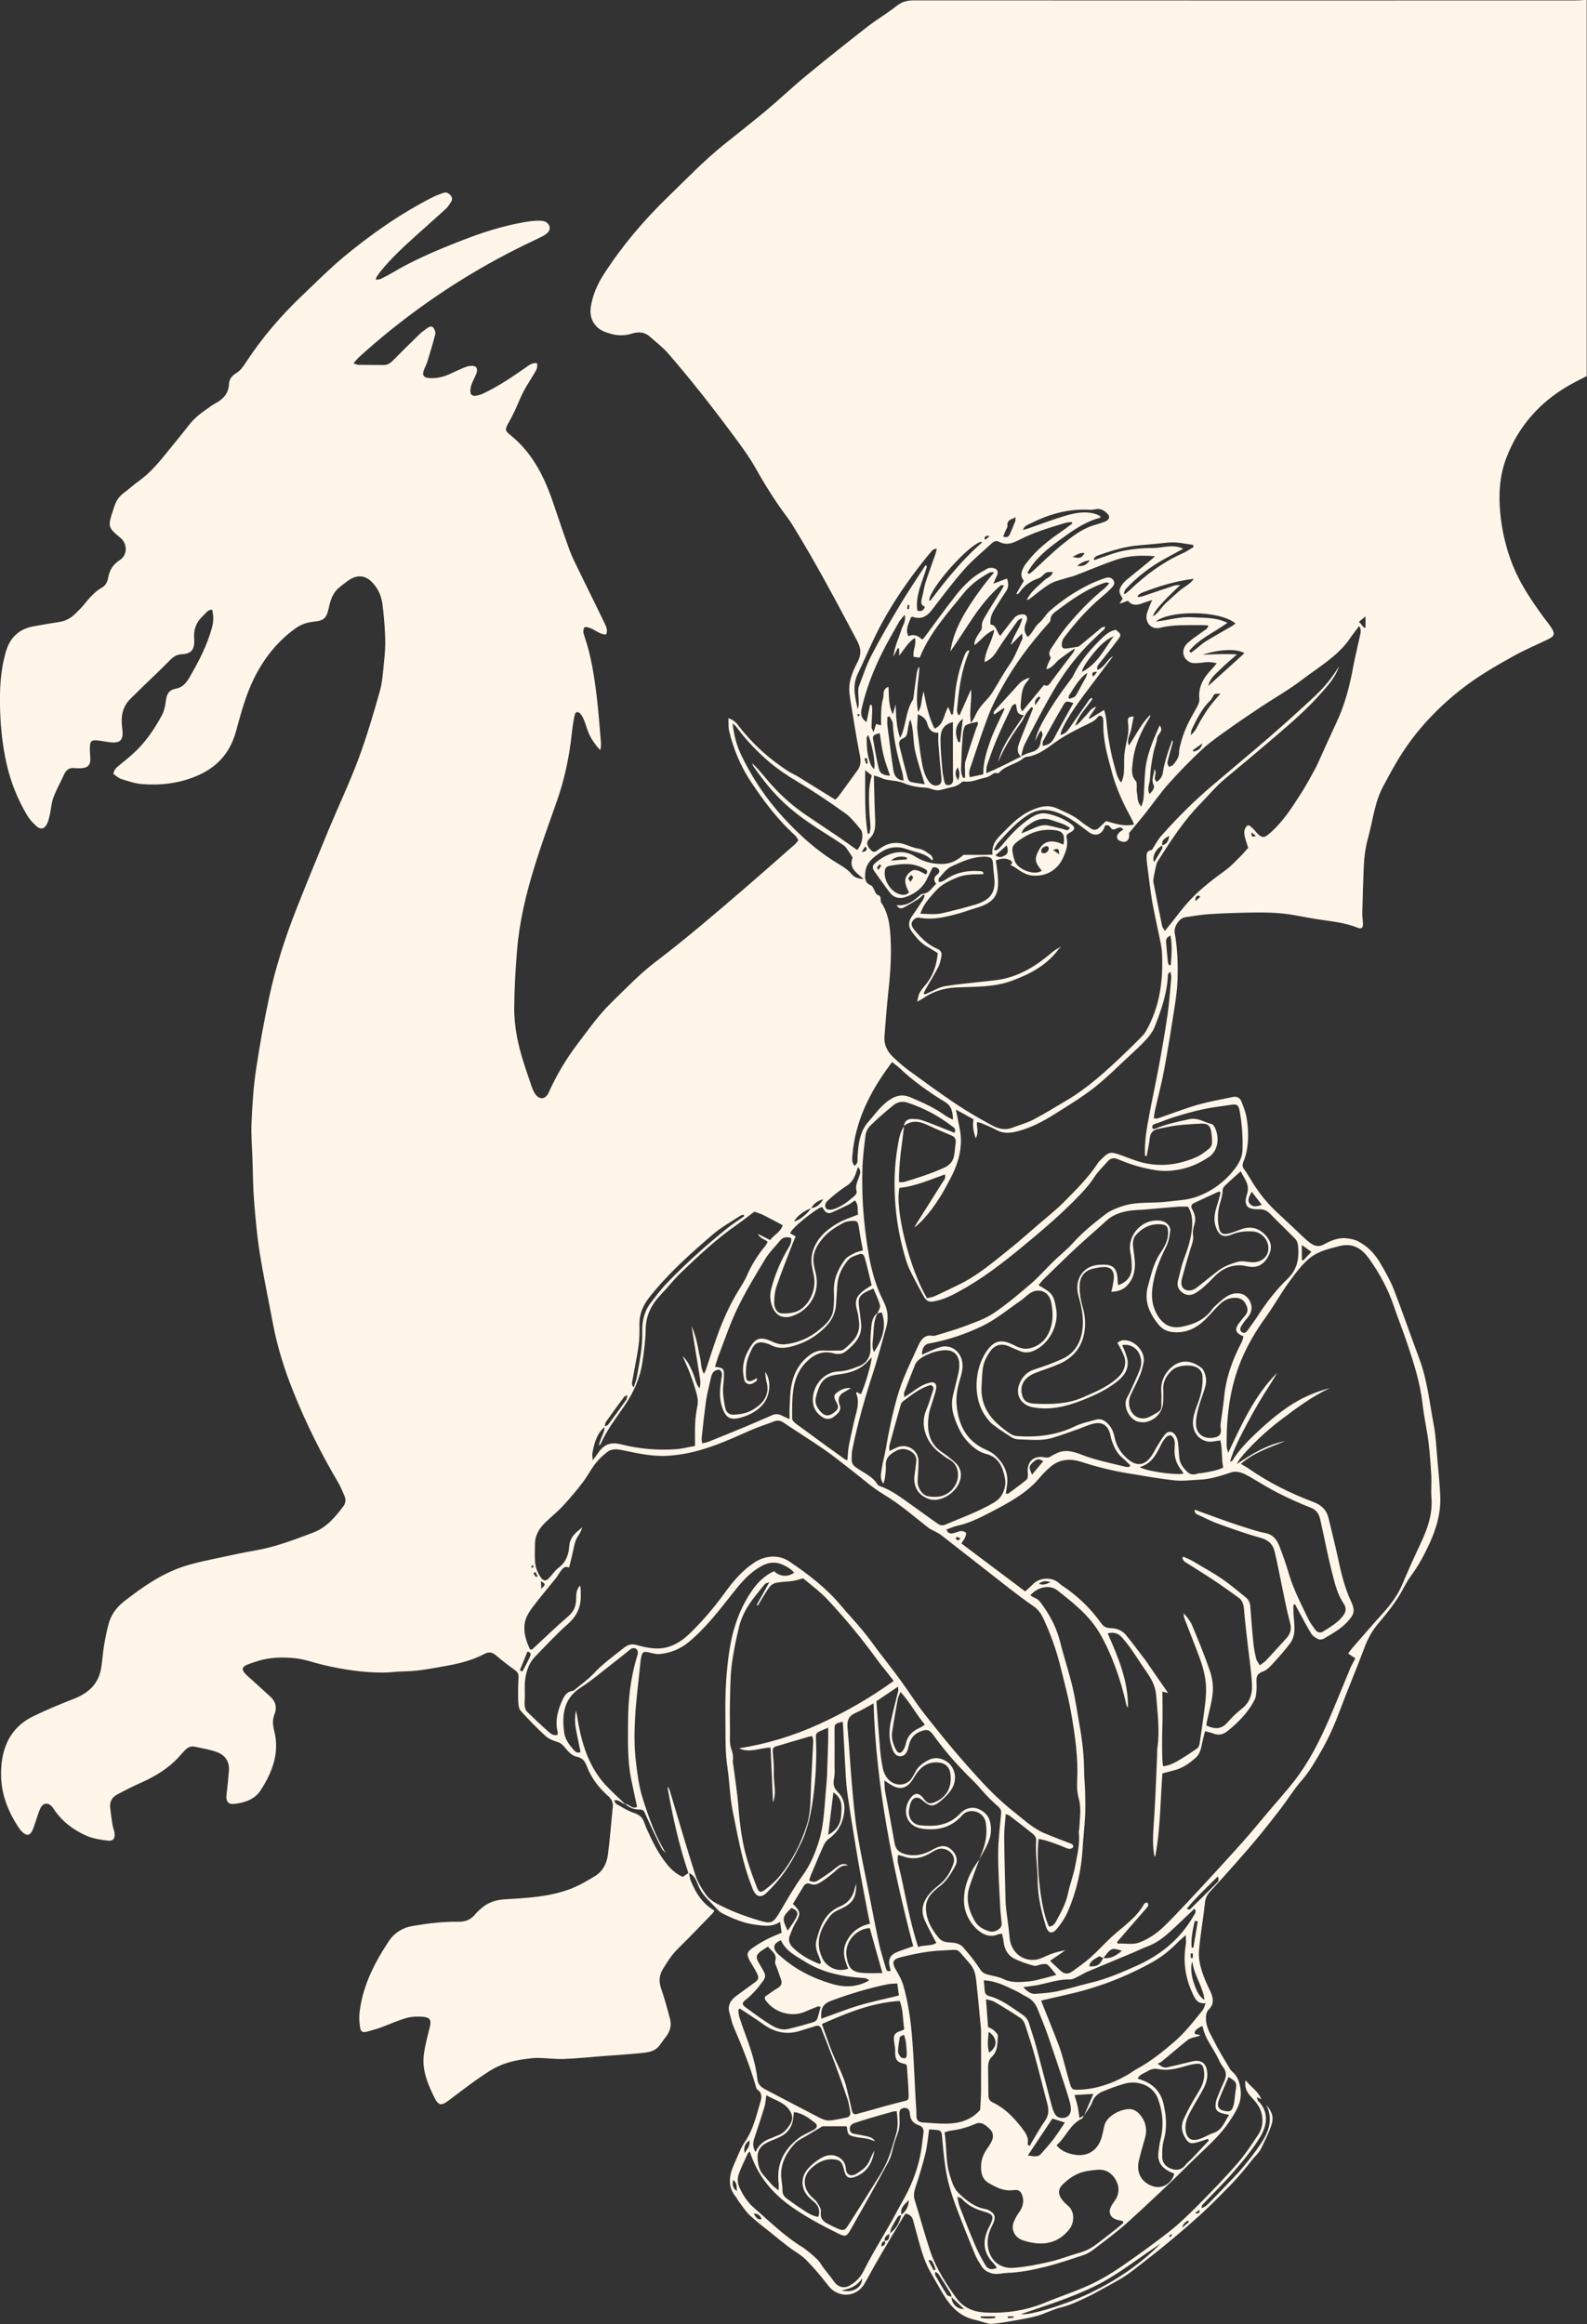<?xml version="1.0" encoding="UTF-8"?>
<svg id="Layer_2" data-name="Layer 2" xmlns="http://www.w3.org/2000/svg" viewBox="0 0 249.65 365.53">
  <rect x="0" y="0" width="249.65" height="365.53" fill="#333333" stroke="none"/>
  <defs>
    <style>
      .cls-1 {
        fill: #fff6e9;
        stroke-width: 0px;
      }
    </style>
  </defs>
  <g id="Layer_1-2" data-name="Layer 1">
    <path class="cls-1" d="M108.4,294.62c.08.37.1.75.24,1.1.78,1.92,1.83,3.65,3.74,4.75-.12.19-.18.33-.28.43-1.8,1.85-3.58,3.73-5.43,5.54-.98.96-1.7,2.09-2.4,3.25-.61.99-.64,1.99-.25,3.1.53,1.53.95,3.09,1.37,4.65.26.98.08,1.91-.54,2.74-.37.5-.74.99-1.1,1.49-.72.99-1.83,1.1-2.89,1.21-2.11.21-4.22.34-6.33.5-1.96.15-3.91.36-5.87.43-1.34.04-2.69-.15-4.04-.17-.69-.01-1.38.1-2.06.19-1.97.25-3.81.77-5.53,1.86-2.26,1.43-4.35,3.07-6.48,4.67-1.14.86-1.6.77-2.23-.52-1.04-2.13-1.97-4.32-1.64-6.77.19-1.41.56-2.8.91-4.18.3-1.17.11-1.62-1.09-1.72-.87-.07-1.79-.03-2.62.21-1.4.41-2.74,1.03-4.12,1.53-.68.25-1.4.41-2.1.62-.58.18-.93-.06-1-.61-.09-.68-.19-1.38-.13-2.06.39-4.28,2.27-7.98,4.58-11.5.91-1.38,2.19-2.2,3.87-2.48,2.36-.4,4.73-.69,7.12-.65,1.1.02,1.95-.32,2.64-1.16.24-.3.54-.56.82-.82,1.06-.98,2.28-1.45,3.76-1.54,3.49-.22,7.02-.37,10.34-1.62,1.39-.52,2.71-1.29,3.98-2.07,1.18-.73,1.8-1.95,1.98-3.28.34-2.52.52-5.06.78-7.59.08-.73-.23-1.24-.75-1.71-1.46-1.3-2.63-2.81-3.33-4.65-.28-.75-.65-1.32-1.54-1.5-.97-.2-1.52-1.03-2.13-1.71-.3-.33-.58-.52-1.02-.65-.65-.19-1.35-.48-1.83-.93-1.36-1.25-2.66-2.57-3.89-3.95-.31-.35-.37-1.01-.39-1.53-.04-1.24-.02-2.48.05-3.71.03-.54-.13-.84-.56-1.15-1.03-.75-2.04-1.52-3.01-2.35-.59-.51-1.15-.54-1.8-.2-1.83.96-3.79,1.48-5.81,1.84-2.23.39-4.45.87-6.74.9-1.15.01-2.3.19-3.46.19-3.17,0-6.29-.49-9.37-1.21-1.42-.33-2.82-.87-4.26-1.03-2.11-.23-4.24-.19-6.3.52-.47.16-.96.3-1.42.5-.75.33-.85.73-.32,1.33.38.43.84.79,1.27,1.18.91.83,1.82,1.67,2.74,2.5.85.77,1.06,1.74.66,2.74-.36.9-.28,1.73-.06,2.6.9,3.5-.3,6.56-2.14,9.4-.93,1.42-2.54,1.97-4.21,2.13-.89.09-1.27-.45-1.15-1.42.15-1.26.28-2.52.38-3.79.12-1.53-.66-2.54-2.04-3-1.09-.37-2.24-.56-3.36-.8-.57-.12-1.07.11-1.47.52-.35.36-.68.74-1.01,1.11-1.73,1.89-3.89,3.14-6.21,4.16-1.16.51-2.29,1.11-3.42,1.7-.83.43-1.27,1.12-1.17,2.08.1.92.22,1.83.37,2.74.07.42.25.82.31,1.23.13.87-.19,1.34-1.04,1.24-1.13-.13-2.31-.31-3.35-.76-2.08-.9-3.86-2.27-5.15-4.18-.09-.13-.17-.26-.27-.37-.62-.73-1.42-.66-1.84.21-.3.62-.48,1.3-.71,1.96-.17.47-.3.96-.5,1.42-.41.95-.91,1.05-1.67.34-.22-.21-.41-.47-.58-.72-1.6-2.44-2.67-5.12-2.73-8.02-.08-4,1.15-7.52,5.05-9.43,2.07-1.02,4.22-1.9,6.37-2.74,2.15-.84,3.75-2.16,4.25-4.49.26-1.2.29-2.45.49-3.67.2-1.22.43-2.43.75-3.62.38-1.42,1.22-2.59,2.37-3.5,2.96-2.31,6.03-4.47,9.66-5.62,1.79-.57,3.65-.92,5.49-1.32,1.88-.41,3.76-.81,5.65-1.14,3.13-.55,6.08-1.68,9.03-2.8,2.1-.8,3.44-2.43,4.73-4.12.36-.47.44-1.08.17-1.66-.32-.7-.59-1.43-.98-2.09-2.72-4.6-5.09-9.37-7.07-14.32-1.38-3.44-2.5-6.98-3.19-10.64-.69-3.71-1.49-7.41-2.08-11.14-.43-2.7-.67-5.43-.89-8.16-.17-2.15-.18-4.32-.25-6.48-.07-1.97-.24-3.94-.15-5.9.12-2.73.29-5.47.69-8.17.57-3.85,1.26-7.69,2.08-11.49,1.01-4.73,2.49-9.32,4.26-13.82,1.67-4.24,3.4-8.45,5.15-12.66,1.53-3.67,3.24-7.27,4.63-10.99,1.29-3.46,2.34-7.03,3.35-10.59.43-1.5.52-3.11.68-4.68.13-1.22.23-2.46.19-3.69-.06-1.77-.2-3.54-.42-5.3-.14-1.15-.55-2.25-1.31-3.18-1.22-1.5-2.59-1.7-4.14-.6-.47.34-.93.7-1.37,1.06-.98.81-1.37,1.93-1.62,3.12-.4,1.9-.89,2.09-2.55,2.27-1.05.12-1.95.48-2.76,1.07-2.78,2.01-4.84,4.6-6.39,7.67-1.37,2.72-2.13,5.63-2.93,8.53-.96,3.47-3.09,5.74-6.42,7.08-2.73,1.1-5.53,1.4-8.4,1.17-1.1-.09-2.18-.47-3.24-.81-.45-.14-.82-.53-1.22-.79.11-.65.46-.98.86-1.3.75-.6,1.5-1.21,2.22-1.86,1.9-1.69,3.31-3.78,4.52-5.98.36-.66.55-1.45.64-2.2.12-1.06.39-1.85,1.59-2.06.97-.17,1.59-.82,2.09-1.67,1.47-2.55,2.85-5.13,3.61-8,.24-.9.26-1.8.01-2.76-.69,0-.96.54-1.34.88-1.11.99-1.63,2.23-1.48,3.73,0,.08.01.15.01.23.03,1.44-.47,2.1-1.93,2.17-.92.04-1.46.48-2.05,1.09-1.29,1.33-2.65,2.59-3.98,3.88-.69.67-1.38,1.35-2.07,2.03-1.31,1.28-1.54,2.86-1.31,4.6.27,2.03-.29,2.52-2.38,2.18-.57-.09-1.14-.2-1.71-.24-.69-.04-.94.17-.98.85-.04.61,0,1.23.05,1.85.1,1.13-.35,1.66-1.49,1.69-.31,0-.62.02-.93-.02-.87-.12-1.38.29-1.72,1.04-.54,1.19-1.19,2.34-1.65,3.56-.32.85-.37,1.8-.57,2.71-.11.49-.21.99-.43,1.43-.39.82-1,.99-1.67.4-.57-.5-1.1-1.1-1.49-1.75-1.51-2.54-2.59-5.26-3.23-8.14-.61-2.72-.91-5.47-1-8.26-.1-3.17.01-6.3.93-9.38.67-2.23,2.12-3.52,4.39-3.92,1.33-.23,2.65-.47,3.98-.67,1-.15,1.82-.61,2.53-1.3.5-.49,1-.98,1.43-1.52.81-1,1.64-1.95,2.77-2.6.59-.34.85-.9.96-1.52.21-1.21.75-2.1,1.83-2.79,1.23-.78,1.23-2.53.14-3.48-.15-.13-.3-.25-.45-.37-1.36-1.12-1.51-1.57-1-3.2.15-.48.31-.96.47-1.43.27-.83.72-1.52,1.43-2.05.81-.6,1.54-1.29,2.36-1.87,1.79-1.27,3.18-2.92,4.53-4.61,1.11-1.39,2.26-2.74,3.34-4.15.84-1.1,1.88-1.93,3-2.69.41-.28.81-.6,1.26-.83,1.25-.66,2.05-1.58,2.11-3.07.03-.76.52-1.28,1.14-1.66.65-.4,1.05-.97,1.46-1.6,2.56-3.94,5.61-7.48,9.01-10.71,2.13-2.02,4.2-4.11,6.45-5.98,4.38-3.63,9.03-6.88,14.13-9.45.48-.24,1-.41,1.51-.6.47-.17.83.03,1.13.36.31.33.32.7.09,1.06-.25.38-.49.8-.83,1.1-1.51,1.38-3.05,2.73-4.57,4.1-2.01,1.81-4.01,3.63-5.7,5.75-.22.27-.42.56-.61.85-.06.09-.06.21-.11.44.31-.05.57-.04.77-.14.59-.28,1.17-.59,1.74-.92,3.46-2.07,7.15-3.61,10.9-5.08,3.17-1.24,6.38-2.29,9.73-2.88.83-.15,1.68-.28,2.52-.27.63,0,1.36.1,1.63.85.21.57-.16,1.13-1.06,1.59-1.34.68-2.72,1.3-4.06,1.98-8.01,4.03-15.42,8.96-22.25,14.77-.85.73-1.69,1.47-2.52,2.22-.3.27-.55.6-.93,1.02.4.13.6.24.8.24,1.31.02,2.63.01,3.94.03.64.01,1.07-.31,1.5-.74,1.38-1.4,2.79-2.78,4.2-4.15.33-.32.71-.59,1.09-.86.32-.22.72-.49,1.04-.12.21.26.38.73.3,1.03-.38,1.49-.83,2.97-1.29,4.44-.14.44-.39.84-.53,1.28-.24.75,0,1.09.78,1.16,1.27.12,2.45-.19,3.58-.74.66-.32,1.33-.62,2.01-.9.28-.12.58-.21.88-.25,1.01-.14,1.38.34,1,1.28-.22.54-.51,1.04-.71,1.59-.13.35-.2.75-.2,1.13,0,.43.28.75.75.69.41-.05.84-.15,1.21-.33,2.46-1.16,4.7-2.67,6.91-4.23.48-.34.94-.65,1.6-.58.19.61-.1,1.08-.36,1.53-.56.97-1.2,1.89-1.72,2.88-.52.99-.91,2.03-1.38,3.04-.31.66-.65,1.31-1.01,1.95-.55.99-.58,1.22.25,1.88,3.44,2.74,5.32,6.45,6.71,10.49.86,2.52,1.7,5.05,2.61,7.55.42,1.15.99,2.26,1.53,3.37,1.33,2.75,2.7,5.47,4.02,8.23.25.53.55,1.11.22,1.77-1.28-.03-2.1-1.23-3.36-1.18-.33.5-.2.97-.03,1.46,1.07,3.08,1.54,6.29,1.93,9.5.29,2.37.45,4.76.66,7.14.04.41,0,.82-.1,1.26-.89-.94-1.58-1.97-2.01-3.15-.19-.51-.32-1.03-.53-1.53-.14-.35-.32-.71-.56-1-.4-.49-.83-.39-.95.24-.2.98-.35,1.98-.45,2.97-.39,3.58-1.13,7.08-2.33,10.48-1.22,3.46-2.47,6.9-3.55,10.4-1.32,4.28-2.36,8.64-2.72,13.11-.24,3-.42,6.01-.44,9.01-.02,2.99.61,5.9,1.53,8.74.4,1.25.83,2.49,1.25,3.73.1.29.22.58.37.84.8,1.33,1.8,1.08,2.3-.05,1.2-2.69,2.71-5.21,4.48-7.55,1.7-2.24,3.31-4.55,5.35-6.54,2.27-2.21,4.46-4.51,6.98-6.43,4.77-3.62,9.31-7.52,13.85-11.42,2.69-2.32,5.35-4.67,8.02-7.02.2-.17.35-.4.57-.65-.17-.27-.29-.57-.5-.76-2.75-2.47-4.94-5.41-6.97-8.46-1.62-2.43-2.73-5.1-3.41-7.93-.15-.6-.09-1.26-.13-2.06.86.28,1.29.78,1.67,1.28,2.14,2.79,4.72,5.08,7.65,7,.55.36,1.16.61,1.72.96,1.9,1.16,3.79,2.35,5.76,3.57.15-.14.36-.29.51-.49,1.01-1.37,2-2.74,3-4.12.51-.7.56-1.41.39-2.28-.53-2.64-.93-5.31-1.38-7.97-.09-.53-.16-1.07-.24-1.6-.28-1.86.37-3.53,1.2-5.09.64-1.21.64-2.18-.02-3.42-3.24-6.11-6.47-12.22-10.11-18.11-.24-.39-.49-.79-.77-1.16-1.9-2.5-3.55-5.15-5.09-7.88-.89-1.58-1.95-3.06-3.03-4.52-3.42-4.63-6.95-9.18-10.73-13.53-.85-.98-1.91-1.78-2.89-2.65-.84-.75-1.84-.79-2.84-.47-1.53.49-2.97.24-4.38-.34-1.56-.65-2.33-2.18-2.06-3.86.3-1.91,1.05-3.6,2.1-5.22,2.87-4.44,6.26-8.43,10.05-12.1,2.89-2.79,5.66-5.7,8.8-8.22,2.26-1.81,4.54-3.59,6.76-5.45,2.07-1.74,4.03-3.61,6.12-5.33,3.19-2.63,6.42-5.2,9.68-7.74,1.49-1.16,3.14-2.12,4.62-3.29.85-.68,1.71-.86,2.75-.86,34.68.02,69.37.02,104.05.01.58,0,1.15-.06,1.73-.09v59.17c-1.02.53-2.06,1.03-3.04,1.61-4.43,2.63-7.67,6.29-9.55,11.13-1.11,2.84-1.29,5.76-1.01,8.76.27,2.87.92,5.64,1.99,8.3,1.14,2.85,2.85,5.38,4.64,7.86.45.63.96,1.22,1.38,1.86.65,1.01.55,1.37-.5,1.88-1.77.86-3.59,1.62-5.31,2.57-2.97,1.64-5.91,3.35-8.58,5.48-3.97,3.16-7.33,6.85-9.91,11.23-.74,1.26-1.44,2.56-2.13,3.85-1.36,2.53-1.61,5.38-2.37,8.09-.46,1.65-.64,3.33-.7,5.03-.08,2.28-.16,4.55-.21,6.83-.01.57.09,1.15.11,1.73.02.55-.27.77-.8.56-1.8-.73-3.71-.97-5.61-1.24-1.4-.2-2.8-.45-4.2-.72-2.56-.49-5.14-.48-7.72-.43-1.96.04-3.93.11-5.89.24-1.26.09-2.52.29-3.77.49-.91.15-1.8,1.5-1.63,2.45.45,2.48.53,4.99.44,7.5-.05,1.34-.23,2.69-.43,4.02-.52,3.35-1.05,6.7-1.67,10.04-.41,2.2-.99,4.36-1.48,6.54-.07.33-.09.67-.14,1.08.26,0,.45.05.61,0,2.08-.71,4.12-1.51,6.22-2.12,1.84-.53,3.74-.85,5.62-1.25.62-.13,1.11.15,1.32.69.34.85.68,1.73.83,2.63.29,1.71.32,3.44.01,5.15-.1.56-.28,1.12-.5,1.65-.19.47-.23.84.11,1.28.46.61.84,1.29,1.25,1.95,1.11,1.82,2.45,3.46,4.03,4.91,1.45,1.33,2.86,2.7,4.3,4.04.31.29.64.56.99.79.65.42,1.25.5,2.02.07,1.11-.62,2.32-1.1,3.64-.92.56.08,1.15.19,1.64.44,1.56.79,2.72,2.03,3.58,3.53.75,1.31,1.52,2.62,2.06,4.01,1.41,3.63,2.67,7.32,4.04,10.97,1.25,3.35,1.6,6.9,2.26,10.37.34,1.77.41,3.6.57,5.4.17,1.88.35,3.75.45,5.63.15,2.72-.59,5.27-1.72,7.71-.81,1.76-1.72,3.45-2.88,5.01-.5.68-.91,1.43-1.31,2.18-1.03,1.92-2.39,3.61-3.79,5.26-.99,1.16-1.7,2.44-2.23,3.88-1.22,3.28-2.6,6.51-3.83,9.79-.82,2.21-1.76,4.36-2.93,6.39-.94,1.62-1.85,3.26-3.12,4.7-1.19,1.35-2.14,2.92-3.24,4.36-1.27,1.65-2.55,3.29-3.89,4.89-1.43,1.71-2.91,3.38-4.39,5.05-.85.97-1.73,1.91-2.61,2.86-.52.56-.97,1.09-1.06,1.96-.26,2.57-.75,5.11-.95,7.68-.12,1.53.37,3.05.94,4.49.27.68.62,1.33.91,2,.39.93.57,1.82-.28,2.67-.47.47-.51,1.09-.46,1.81.1,1.22.75,2.17,1.25,3.17.75,1.52,1.66,2.96,2.52,4.42.15.26.42.45.63.67.69.74.92,1.61,1.04,2.64.22,1.96-.72,3.35-1.72,4.87-1.64,2.5-3.93,4.35-6,6.41-3.22,3.22-6.55,6.34-9.91,9.4-1.74,1.58-3.65,2.97-5.52,4.41-.48.37-1.04.69-1.62.88-1.97.65-3.95,1.33-5.96,1.83-1.97.49-3.98.89-6.03.96-.84.03-1.64.32-2.51.03-.63-.21-1.12-.51-1.46-1.05-.38-.63-.8-1.24-1.07-1.92-1.05-2.57-2.1-5.15-3.06-7.75-.56-1.52-1.05-3.08-1.36-4.66-.36-1.85-.54-3.73-.7-5.61-.12-1.45-.07-1.48-1.5-1.58-.19-.01-.38-.02-.58-.03-.19,1.28-.29,2.55-.58,3.77-.44,1.79-.98,3.57-1.56,5.32-.23.69-.35,1.29-.13,2.01.84,2.69,1.56,5.41,2.46,8.08.71,2.09,1.82,4,3.04,5.84.28.42.58.82.86,1.23,1.11,1.68,2.69,2.43,4.68,2.54,3.33.18,6.52-.31,9.61-1.6,2.2-.92,4.49-1.65,6.66-2.64,1.71-.78,3.37-1.73,4.92-2.79,2.64-1.8,5.24-3.68,7.76-5.65,1.58-1.23,3.03-2.64,4.45-4.06,2.15-2.16,4.27-4.35,6.28-6.65,1.24-1.42,2.28-3.01,3.33-4.59.97-1.45.83-3.5-.22-4.86-.19-.24-.37-.5-.58-.72-.77-.78-1.44-1.59-1.21-2.96.86,1.05,2,1.73,2.48,2.99-.18-.09-.37-.18-.7-.35.1.32.1.49.19.58,1.79,1.82,1.42,3.9.31,5.74-1.19,1.97-2.7,3.75-4.21,5.5-1.53,1.78-3.23,3.4-4.84,5.11-.12.12-.11.36-.17.54.49-.14.81-.4,1.1-.69.97-.99,1.94-1.99,2.89-2.99.87-.92,1.78-1.82,2.58-2.79.98-1.19,1.94-2.4,2.79-3.68,1.25-1.87,1.97-3.86.85-6.08.76.9,1.25,1.75.83,3.09-.43,1.34-1.06,2.55-1.66,3.79-.31.63-.89,1.13-1.34,1.69-.53.66-1.05,1.33-1.6,1.97-.63.73-1.26,1.46-1.93,2.14-1.46,1.48-2.91,2.98-4.44,4.38-1.79,1.64-3.64,3.21-5.51,4.76-1.59,1.32-3.24,2.58-4.87,3.85-.69.54-1.4,1.07-2.15,1.53-1.04.63-2.12,1.2-3.18,1.78-.67.37-1.33.75-2.02,1.08-1.45.69-2.87,1.41-4.46,1.79-1.33.32-2.56,1.03-3.88,1.37-1.59.42-3.24.65-4.86.94-.64.11-1.28.19-1.93.25-.26.03-.54.02-.79-.04-.71-.18-1.4-.43-2.11-.59-2.22-.5-3.67-1.96-4.8-3.81-.78-1.28-1.51-2.59-2.25-3.9-.93-1.66-1.39-3.5-1.9-5.31-.25-.88-.47-1.78-.72-2.66-.16-.56-.53-.91-1.19-1-.16.25-.34.5-.49.76-1.1,1.85-2.22,3.69-3.3,5.55-.89,1.53-1.76,3.07-2.6,4.62-1.22,2.23-4.16,2.43-5.71.44-1.11-1.43-2.27-2.83-3.54-4.11-.8-.81-1.85-1.35-2.77-2.05-.83-.63-1.63-1.29-2.44-1.95-1.22-.99-2.48-1.92-3.63-2.99-.69-.65-1.2-1.49-1.79-2.26-.14-.18-.22-.41-.37-.59-1.39-1.66-1.12-3.42-.31-5.21.54-1.19.98-2.47,1.71-3.54,1.3-1.9,1.78-4.08,2.41-6.21.21-.7.34-1.44-.46-1.96-.16-.11-.22-.4-.28-.62-.92-3.19-2.17-6.26-3.48-9.31-.29-.66-.4-1.4-.62-2.1-.39-1.23.18-2.07,1.11-2.76.93-.69,1.88-1.35,2.8-2.04.67-.5.75-.72.4-1.46-.31-.66-.73-1.26-1.09-1.9-.6-1.09-.53-1.45.44-2.13.69-.48,1.42-.92,2.16-1.31.71-.37,1.47-.66,2.37-1.05-.07-.49-.15-1.02-.24-1.71-1.32.86-2.56.61-3.82.46-1.84-.22-3.49-.92-5.12-1.72-.24-.12-.48-.26-.67-.44-.6-.59-1.16-1.22-1.75-1.81-.61-.6-1.09-1.26-1.45-2.06-.36-.81-.58-1.8-1.62-2.12-1.5-4.41-2.5-8.95-3.3-13.55.21.19.32.41.39.65,1.32,4.39,2.59,8.8,3.99,13.17.37,1.15,1.03,2.25,1.75,3.23.61.83,1.58,1.3,2.53,1.77,1.77.87,3.61,1.55,5.5,2.12,2.23.68,2.43.59,3.61-1.4,1.1-1.85,2.16-3.75,3.43-5.49,1.21-1.66,2-3.47,2.6-5.39.85-2.71.89-5.54,1.15-8.34.06-.69.13-1.38.16-2.07.07-1.81.13-3.62.18-5.42.02-.67,0-1.33,0-2.13-.42.18-.69.29-.97.41-.97.42-.99.42-.95,1.41.13,3.17-.04,6.33-.48,9.47-.3,2.17-.76,4.31-1.62,6.34-.21.5-.49.96-.72,1.45-1.21,2.58-2.84,4.86-4.89,6.84-.91.87-1.6.75-2.17-.36-.09-.17-.13-.36-.2-.54-1.5-3.75-2.16-7.72-2.97-11.65-.41-1.95-.5-3.97-.73-5.96-.14-1.23-.35-2.45-.4-3.68-.08-1.93-.04-3.86-.07-5.79-.05-3.52.13-7.01.7-10.49.55-3.33,1.66-6.42,3.61-9.18.88-1.24,1.97-2.24,3.34-2.88.94.88,2.2.96,3.17.22-.56-.61-1.25-1.01-1.99-1.31-1.7-.7-3.17.18-4.38,1.09-1.3.97-2.38,2.3-3.4,3.6-2.11,2.66-4.17,5.36-6.81,7.54-1.34,1.11-2.91,1.75-4.63,1.89-.56.05-1.14-.16-1.7-.27-.79-.15-.95-.08-1.14.7-.12.48-.15.99-.2,1.49-.27,2.72-.63,5.44-.78,8.17-.12,2.23-.14,4.46.12,6.71.23,2,.48,3.98,1.08,5.9.96,3.02,2.01,6,3.71,8.71l.02-.03c-.25-.27-.59-.5-.75-.82-.59-1.13-1.12-2.28-1.67-3.43-.34-.73-.67-1.46-1-2.2-.16-.35-.38-.49-.81-.48-.86,0-1.65-.29-2.29-.89.68.05,1.21.92,1.91.46-.33-1.54-.66-2.99-.95-4.45-.57-2.9-.48-5.84-.47-8.77,0-3.64.4-7.23,1.51-10.72.08-.24.03-.64-.13-.8-.28-.29-.68-.29-1.04,0-1.08.87-2.16,1.74-3.26,2.59-1.46,1.13-2.88,2.34-4.43,3.34-1.24.79-2.1,1.75-2.53,3.14-.41,1.33-.34,2.66-.17,3.99.13,1.07.79,1.91,1.47,2.7.26.31.59.63,1.1.37-.22-1.11-.43-2.2-.66-3.28-.22-1.07-.29-2.15-.04-3.22.19.79.26,1.58.42,2.37.67,3.41,1.79,6.64,4.18,9.27.98,1.07,2.08,2.04,3.13,3.05-.58-.09-.95-.77-1.74-.58.13.23.17.45.3.53.94.52,1.85,1.12,2.86,1.46.74.24,1.21.6,1.49,1.27.16.39.29.8.46,1.18.88,1.97,1.83,3.91,3.2,5.6.68.84,1.47,1.55,2.49,1.98.33-.22.62-.42.9-.61ZM139.17,352.43c.7-.03.74-.48.71-1.12-.5.31-.83.58-.69,1.14-.43.1-.6.34-.5.88.46-.23.7-.45.47-.9ZM127.59,190.02c-1.12.39-2.33,1.33-2.66,2.06.79-.13,2.12-1.19,2.64-2.08.94-.07,1.48-.68,1.94-1.4-.83.22-1.5.66-1.91,1.43ZM182.85,132.97c-.99.47-1.7,1.78-1.29,2.61.44-.73.86-1.39,1.25-2.08.08-.14.02-.36.02-.55.69-.19.98-.67,1.11-1.49-.74.38-1.27.7-1.08,1.52ZM141.82,348.34c-.2.08-.47.11-.57.26-.38.57-.71,1.18-1.03,1.78-.1.18-.1.41-.21.85,1.11-.86,1.53-1.84,1.77-2.92.77-.57,1.16-1.34,1.19-2.3-.65.64-1.43,1.21-1.16,2.33ZM149.7,361.23c-.04,1.01.78,1.92,1.96,1.91-.74-.71-1.36-1.3-1.98-1.89-.04-.18-.03-.39-.12-.54-.62-1.02-1.25-2.03-1.9-3.04-.09-.14-.28-.23-.51-.41-.02.26-.09.44-.03.54.59,1.04,1.18,2.07,1.83,3.08.13.2.5.24.76.36ZM173.54,307.92c1.18.19,2.07-.4,2.94-1.12-.56-.18-1.2-.43-1.62-.22-.53.26-.87.89-1.3,1.36-.23-.09-.56-.33-.69-.25-.61.39-1.4.65-1.52,1.54,1.16.11,1.74-.24,2.19-1.32ZM162.01,106.6l-.02-.03c-.1.16-.18.35-.31.49-1.11,1.18-1,2.7-1.14,4.14-.01.16.12.33.26.69,1.2-1.46,2.29-2.79,3.43-4.17.37.2.65.17.97-.28,1.17-1.63,2.42-3.2,3.62-4.8.14-.19.2-.44.3-.66-.86.46-1.55,1.06-2.3,1.58-.76.53-1.19,1.47-2.22,1.69.08-.44.25-.8.41-1.17.1-.24.34-.59.25-.72-.46-.69-.02-1.2.3-1.69.7-1.06,1.41-2.13,2.21-3.11,1.81-2.21,3.8-4.27,6.03-6.08.24-.19.43-.45.72-.77-.31-.07-.43-.13-.52-.11-.26.06-.52.15-.77.25-2.53.94-4.7,2.48-6.83,4.08-.54.41-1.17.76-1.16,1.61,0,.21-.27.45-.45.65-2.73,3.05-5.18,6.32-7.16,9.91-.78,1.42-1.54,2.86-2.12,4.36-.98,2.55-1.81,5.16-2.69,7.75-.2.6-.52,1.2-.25,2.02.72-.15,1.41-.3,2.1-.45,0-1.98.56-3.72,1.17-5.41.6-1.67,1.45-3.26,2.18-4.88-.05-.04-.1-.08-.14-.12-.5.34-1,.68-1.5,1.01-.09-.29-.06-.45.03-.55,1.27-1.4,2.55-2.79,3.82-4.2.48-.53,1.06-.88,1.76-1.04ZM170.52,332.72c.48-1.1.95-2.2,1.48-3.42-1.08.06-1.96.12-2.97.18.2.71.38,1.25.5,1.81.12.56.18,1.14.28,1.8.34-.18.54-.29.74-.39-.14.18-.24.44-.42.53-1.85.89-2.45,2.9-3.93,4.15.73.9,1.65,1.23,2.57,1.43,2.25.5,3.96-.58,4.57-2.81.14-.52.24-1.05.35-1.58.39-1.88,3.17-2.96,4.38-2.69.39.09.79.34,1.07.63,1.06,1.12,1.4,2.44.96,3.95-.33,1.15-.66,2.3-.94,3.46-.47,1.97.44,3.54,2.35,4.1,1.34.39,2.84-.54,3.2-1.98-.06-.05-.11-.11-.18-.14-.1-.05-.22-.07-.33-.12-1.3-.6-2.15-1.5-1.98-3.05.08-.72.18-1.45.35-2.15.53-2.17.35-4.3-.41-6.36-.76-2.08-3.15-2.98-5.28-2.37-1.22.35-2.41.8-3.58,1.29-.43.18-.83.54-1.12.9-.28.35-.37.84-.61,1.24-.33.55-.71,1.07-1.07,1.61ZM138.07,206.51c-.73,1.25-.59,2.67-.74,4.03-.08.69-.18,1.41.16,2.1,1.23-1.91,2.06-3.88,1.22-6.25-.25.06-.46.11-.67.16.14-.43.48-.9.39-1.27-.22-.87-.65-1.7-1.04-2.63-.49.22-.85.35-1.18.53-1.05.59-1.26,1.07-1.08,2.26.13.88.21,1.76.32,2.64.25,2.05-1,3.32-2.41,4.45-.52.42-1.21.5-1.88.31-1.82-.51-3.21.2-4.45,1.49-1.12,1.17-1.67,2.63-1.9,4.15-.23,1.51-.2,3.07-.2,4.6,0,.29.36.65.64.85,2.55,1.88,5.11,3.73,7.67,5.58.11.08.27.08.39.12.07-.77.08-1.49.21-2.19.22-1.21.52-2.41.77-3.62.33-1.56,1.06-3.08.39-4.73-.01-.04.07-.11.1-.16.22.11.43.22.65.33.63-1.28,1.76-5.13,1.67-5.8-.32.35-.58.67-.88.95-1.18,1.11-2.67,1.53-4.21,1.72-2.14.26-2.84.84-3.52,3.05-.03.11-.03.23-.07.34-.35.96.01,1.74.63,2.44.66.75,1.28.82,2.03.28.86-.62.94-.95.39-1.92-.26-.46-.35-.89.09-1.24.59-.46,1.23-.86,2.32-.79-.51.3-.79.48-1.08.64q-1.12.58-.8,1.77c.02.07.05.15.08.22.35.9-.26,1.36-.83,1.83-.57.46-1.23.52-1.83.15-.77-.48-1.34-1.17-1.5-2.11-.42-2.47,1.48-5.03,3.96-5.11,1.21-.04,2.26-.43,3.32-.86,1.13-.45,1.76-1.49,1.74-2.73,0-.85-.04-1.71.05-2.55.12-1.09.03-2.28,1.06-3.06ZM154.08,292.38c-.53,1.44-1.1,2.87-1.57,4.34-.61,1.88-.15,3.65.79,5.32.52.93,1.4,1.43,2.39,1.7.85.23,1.93-.46,1.88-1.17-.06-.88-.19-1.76-.23-2.65-.13-2.8-.33-5.6-.32-8.4,0-2.11.28-4.23.47-6.33.04-.45-.1-.73-.4-1.01-.62-.57-1.25-1.14-1.83-1.75-.72-.75-1.36-1.58-2.1-2.3-2.3-2.24-4.44-4.61-6.3-7.22-.64-.9-1.04-1.01-2.06-.61-1.06.41-1.63,1.19-1.86,2.31-.15.7-.43,1.57-1.28,1.59-.92.02-1.19-.85-1.43-1.59-.42-1.29-.36-2.6-.09-3.89.34-1.62.78-3.22,1.17-4.83.03-.13-.02-.29-.04-.64-1.25.84-2.38,1.6-3.41,2.3.2,2.62.37,5.08.58,7.53.09,1.03.25,2.06.45,3.08.1.48.32.96.6,1.36,1.04,1.51,3.17,1.52,4.04-.03.13-.23.29-.46.4-.7.38-.86,1.1-1.41,1.86-1.85.58-.34,1.23-.55,1.98-.39,2.25.47,3.07,2.88,1.99,4.72-.42.71-1.05,1.34-1.68,1.88-1.28,1.08-1.78,1.03-3.06-.1-.61-.54-1.36-.42-1.7.33-.19.41-.26.88-.33,1.33-.16,1.13.58,2.22,1.71,2.34,2.33.26,4.53.07,6.3-1.8,1.21-1.28,2.73-1.23,4-.06.61.56.79,1.3.87,2.08.19,1.99-.94,3.51-1.81,5.13.11-.29.21-.58.33-.86.64-1.52.94-3.07.71-4.73-.14-.97-.66-1.58-1.51-1.87-.81-.27-1.66-.1-2.24.56-1.7,1.93-3.87,2.43-6.29,2.09-2.64-.38-3.11-2.96-1.94-4.66.76-1.1,1.42-1.07,2.23,0,.55.73.94.83,1.79.46,1.78-.78,2.62-2.31,2.38-4.37-.13-1.1-.78-1.74-1.87-1.84-1.5-.14-2.61.52-3.45,1.7-.27.38-.48.79-.75,1.17-.87,1.26-2,1.47-3.31.63-.27-.18-.54-.35-1.02-.66.04.7.02,1.16.1,1.6.5,2.77,1.03,5.53,1.52,8.3.14.77.53,1.27,1.24,1.54,1.46.54,2.88.36,4.25-.32.38-.19.74-.42,1.13-.58.99-.41,1.72-.27,2.43.45.73.74.94,1.64.43,2.54-.66,1.18-1.35,2.35-2.48,3.17-.37.27-.72.59-1.04.92-.7.72-1.1,1.56-1.04,2.61.1,1.78.93,3.23,2.05,4.55.41.49,1.01.65,1.66.68.78.03,1.6.15,2.13.75.94,1.07,1.85,2.18,2.61,3.37.33.52.68.78,1.21.92.85.23,1.76.34,2.54.72,1,.49,2,.51,3.04.45.65-.04,1.31-.1,1.95-.24,1.06-.24,2.11-.54,3.33-.86-.54-.65-.92-1.18-1.39-1.61-.16-.15-.56-.11-.83-.08-.45.05-.94.34-1.33.24-1-.25-1.99-.61-2.93-1.04-1.14-.53-1.7-1.52-1.83-2.76-.04-.4-.15-.79-.23-1.22-.29.03-.45.01-.58.07-1.38.6-2.55.02-3.47-.87-1.25-1.22-1.97-2.82-1.95-4.57.02-2.38,1.02-4.47,2.44-6.36ZM95.15,224.38c-1.29,1.09-1.68,2.61-1.96,4.17-.05.27.02.55.05,1.11.38-.5.59-.76.77-1.04.98-1.48,1.98-1.9,3.74-1.46,2.79.71,5.63.94,8.49.76,1.02-.06,2.02-.34,3.09-.52,0-.53,0-.9,0-1.28-.03-1.66.02-3.32.37-4.96.12-.54.09-1.17-.05-1.71-.28-1.12-.65-2.22-1.05-3.3-.33-.9-.74-1.76-1.22-2.87.88.81,1.18,1.69,1.56,2.5.4.83.46,1.81,1.11,2.57.11-.45.16-.9.1-1.32-.31-2.06-.66-4.11-.99-6.16-.13-.78-.25-1.56-.38-2.35.35.8.61,1.6.81,2.42.21.86.33,1.74.54,2.6.2.78.09,1.65.61,2.53.15-.31.24-.47.3-.64.55-1.64,1.07-3.3,1.64-4.93.92-2.62,2.03-5.16,3.49-7.54.48-.79,1-1.57,1.36-2.42.73-1.68,1.7-3.2,2.86-4.6.16-.19.26-.43.37-.63-.47-.47-1.18-.49-1.55-1.26.75.37,1.32.66,1.94.97.62-.83,1.63-1.24,1.98-2.33-1.05-.56-2.06-1.11-3.08-1.62-.48-.23-1-.37-1.39-.51-.91.68-1.72,1.33-2.56,1.92-3.28,2.27-6.19,4.97-9.04,7.73-1.08,1.04-2,2.24-3.04,3.32-1.5,1.55-2.42,3.3-2.45,5.53-.02,1.73-.26,3.46-.51,5.17-.36,2.44-1.34,4.65-2.72,6.7-1.35,2.02-2.89,3.91-3.85,6.18-.04.09-.19.14-.29.21.18-.77.5-1.43.77-2.11.11-.27.1-.58.14-.87.19-.1.45-.14.56-.29.97-1.29,1.91-2.6,2.85-3.92.11-.15.09-.38.17-.75-.29.18-.45.23-.53.33-.96,1.3-1.92,2.6-2.85,3.92-.14.19-.12.49-.18.73ZM160.63,118.92c.5-.2.98-.48,1.5-.6.94-.22,1.5-.71,1.58-1.71.03-.34.22-.66.28-1,.03-.18-.07-.39-.11-.58-.08-.02-.16-.04-.24-.06l-.81,1.55c.22-.97.59-1.88,1.05-2.73,1.3-2.42,2.85-4.68,4.51-6.86.14-.18.29-.37.39-.58,1.02-2.11,2.47-3.91,4.12-5.55.75-.75,1.52-1.54,2.62-1.76.86.69.91.79.32,1.58-.89,1.21-1.85,2.37-2.76,3.56-.24.31-.64.59-.43,1.17,1.13-.38,1.47-1.63,2.47-2.17-1.53,2.03-3.01,3.99-4.49,5.96-2.27,3.03-3.68,5.39-3.82,6.43.64-.09,1.01-.47,1.35-.96,1.05-1.52,2.12-3.04,3.18-4.55.09-.12.23-.21.35-.31l.18.15c-.94,1.39-2.2,2.59-2.72,4.25.69-.39,1.08-1.05,1.62-1.57.51-.5.83-1.24,1.68-1.41-.39.57-.78,1.15-1.17,1.72l.13.16c.72-.45,1.45-.89,2.28-1.4.35,1.05.38,2,.48,2.95.11,1,.27,1.99.46,2.97.18.94.4,1.89.66,2.81.26.92.4,1.9,1.09,2.7.25-.56.4-1.1.43-1.65.06-.96-.02-1.94.08-2.9.11-1.02.4-2.03.55-3.05.08-.56.1-1.14.02-1.7-.12-.88.03-1.09.88-1.09-.14.69-.28,1.41-.42,2.13-.14.74-.7,1.42-.34,2.43,1.17-1.72,1.96-3.5,3.38-4.82.01.19-.05.33-.13.46-1.35,2.15-2.37,4.43-2.64,6.97-.1,1-.35,2.08.5,2.97.13.14.11.44.13.67.02.39-.05.79.03,1.16.15.67-.03,1.45.7,2.19.15-.54.32-.92.35-1.3.1-1.38.13-2.77.24-4.15.19-2.58,1.22-4.89,2.28-7.32.73.93-.33,1.35-.4,2-.07.72-.38,1.41-.54,2.13-.16.75-.29,1.52-.4,2.28-.1.72-.14,1.46-.2,2.19-.06.69-.48,1.38-.03,2.2.42-.47.85-.94.62-1.44-.41-.89.08-1.6.13-2.45.56.63-.4,1.42.39,1.96.57-.4.87-.86.96-1.54.11-.84.35-1.66.59-2.47.25-.85.57-1.69.86-2.53.14.2.09.34.05.48-.27,1-.57,2-.8,3.02-.05.2.14.46.22.69.23-.1.52-.14.67-.31.49-.58.95-1.17.95-2.03,0-.6.22-1.21.38-1.8.47-1.73,1.3-3.3,2.19-4.84.3-.52.66-1.15.61-1.7-.2-1.98.71-3.41,2-4.73.26-.26.47-.56.74-.88-.99-.25-1.49-.21-2.5-.08-.59.07-1.3.14-1.78-.12-1.2-.64-1.32-2.06-.29-3,.74-.67,1.6-1.21,2.4-1.81.32-.24.76-.37.85-.94-.4-.02-.74-.06-1.08-.05-2.19.03-4.39-.12-6.56.43-1.18.29-2.16-.61-2.1-1.83.02-.51.29-1.02.46-1.52.09-.26.22-.52.45-1.03-.65.21-1.05.32-1.43.47-.88.35-1.72.5-2.39-.35-.43.15-.8.28-1.33.47.24-.39.37-.61.5-.82-.67-.96-.67-1.42,0-2.3.16-.21.35-.42.55-.59,1.22-1,2.45-1.99,3.67-2.99.25-.2.47-.42.87-.77-2.18-.18-4.12-.11-5.95.5-2.27.75-4.47,1.71-6.7,2.56-.42.16-.88.23-1.31.37-.88.29-1.84.48-2.62.95-1.12.67-2.11,1.55-3.16,2.34-.12.09-.3.1-.46.15.35-.67.78-1.2,1.26-1.69.46-.47.98-.87,1.44-1.34.45-.46,1.25-.58,1.43-1.37-.99,0-1.07.04-1.5.46-.21.2-.44.43-.7.52-1.25.42-2.28,1.12-3.03,2.21-.09.13-.22.22-.34.33-.05-.04-.11-.09-.16-.13.38-.66.76-1.31,1.16-2.01-.7-.86-.32-1.66.16-2.45.14-.23.33-.43.49-.64,1.44-1.85,3.26-3.27,5.18-4.59.61-.42,1.2-.88,1.8-1.32-.03-.08-.06-.15-.1-.23-.33.04-.67.04-.98.13-2.51.75-5.02,1.5-7.37,2.72-.96.5-1.98.85-3.08.25-.41-.22-.82-.06-1.17.26-1.43,1.35-2.99,2.59-4.28,4.06-1.79,2.02-3.41,4.19-5.06,6.34-.81,1.06-1.72,1.63-3.08,1.14-.06-.02-.14.04-.27.08-.29.92-.95,1.81-.41,2.97.87-.38,1.57-.07,2.18.54.13-.12.23-.18.29-.27,1.68-2.25,3.31-4.55,5.06-6.76,1.23-1.54,2.63-2.94,4.42-3.86.27-.14.54-.37.83-.39.35-.03.79.02,1.04.22.29.24.32.67.09,1.06-.18.31-.3.67-.53,1.21.84-.32,1.47-.56,2.14-.82.27.76.28,1.39-.16,2.03-.63.92-1.22,1.88-1.81,2.83-.43.7-.73,1.45-.62,2.38.98.06.88,1.14,1.54,1.77.27-.36.49-.66.72-.95.52-.66,1.01-1.34,1.57-1.96.21-.23.57-.38.88-.44.88-.16,1.28.36.89,1.25-.37.86-.35,1.58.27,2.28.79-.66,1.05-1.63,1.82-2.25.62-.5.99-1.28,1.59-1.81,1.83-1.61,3.84-2.97,6.01-4.07.89-.45,1.83-.82,2.78-1.14.43-.14.94-.13,1.25.35.34.52-.01.91-.31,1.23-.5.54-1.06,1.02-1.62,1.49-2.22,1.88-4.13,4.05-5.87,6.37-.19.26-.3.63-.31.96-.03.58.23.76.79.68.53-.08,1.05-.14,1.58-.24.18-.03.37-.11.5-.22,1.13-.93,2.25-1.87,3.38-2.8.12-.1.31-.1.59-.18-.1.25-.12.37-.19.44-.94.91-1.92,1.78-2.82,2.73-2,2.11-3.71,4.46-5.17,6.96-1.6,2.73-3.04,5.56-4.49,8.37-.31.6-.39,1.31-.58,1.96-.66-.59-.58-1.35-.33-2.03.56-1.56,1.22-3.08,1.84-4.62.13-.33.26-.66.39-.99-.09-.05-.18-.11-.26-.16-.28.34-.6.65-.84,1.02-.27.42-.43.91-.72,1.32-1.43,2-2.77,4.04-3.68,6.34.61-2.79,2.46-4.93,4.04-7.41-1.35-.07-.99-1.1-1.28-1.77-.57.09-.68.54-.85.9-.76,1.61-1.52,3.21-2.21,4.84-.55,1.31-1.01,2.65-1.48,4-.1.29-.05.64-.09,1.17,2.01-.85,3.74-1.76,5.48-2.63ZM142.23,177.04c-.33,2.93-.86,5.84-.81,8.86.29,0,.53.05.73,0,2.15-.61,4.25-1.32,6.3-2.22,1.1-.48,1.59-1.21,1.7-2.33.06-.57.14-1.14.2-1.72.05-.53-.19-.85-.69-1.06-1.27-.53-2.54-1.07-3.79-1.66-1.27-.6-2.48-.78-3.67.16.1-.81.61-1.13,1.37-1.1.46.02.94.03,1.36.17.99.32,1.95.72,2.92,1.1.77.3,1.53.6,2.3.91.31-.66-.1-.81-.4-1.04-2.1-1.62-4.4-2.84-6.92-3.68-.87-.29-1.64-.14-2.28.38-1.26,1.02-2.48,2.08-3.64,3.21-.39.37-.68.98-.75,1.51-.24,1.83-.46,3.68-.5,5.52-.07,3.01.05,6.01.4,9.01.47,4.01,1.06,7.96,2.93,11.6.67,1.3.82,2.65.43,4.05-.72,2.56-1.4,5.14-2.23,7.67-1.21,3.71-2.25,7.46-3.05,11.28-.05.26-.11.53-.13.8-.12,1.81-.08,1.89,1.46,2.85.94.59,1.95,1.1,2.55,2.12.09.15.29.25.47.31,1.8.64,3.29,1.8,4.82,2.88,1.45,1.02,2.87,2.09,4.33,3.09.24.16.69.22.95.11,2.59-1.1,5.24-2.04,7.69-3.47.63-.37,1.09-.8,1.42-1.44.41-.8.55-1.65.38-2.48-.35-1.71-.96-3.27-2.94-3.77-1.11-.28-1.98-.97-2.78-1.79-1.12-1.14-1.74-2.52-2.24-4-.39-1.14-.47-2.26-.21-3.41.27-1.17.6-2.32.85-3.48.12-.56.18-1.15.13-1.72-.07-.76-.45-1.44-1.17-1.75-1.39-.61-4.79.54-5.63,1.84-.04.07-.09.13-.11.2-.58,1.47-1.17,2.94-1.73,4.41-.06.16,0,.36,0,.78.5-.34.84-.55,1.17-.78.88-.63,1.76-1.26,2.84-1.51.7-.17,1.06.08,1.02.79-.03.45-.2.9-.33,1.34-.29,1.04-.74,2.06-.87,3.11-.27,2.19,0,4.24,2.04,5.64.76.52,1.5,1.08,2.18,1.71.69.63.98,1.52.81,2.42-.33,1.8-2.23,3.35-4.05,3.42-.3.01-.62-.04-.9-.13-1.7-.55-2.55-1.98-2.29-3.77.1-.69.18-1.38.26-2.07.09-.73-.2-1.26-.83-1.65-.75-.46-1.51-.51-2.29-.11-.97.5-1.74,1.11-1.66,2.38.05.68-.09,1.38-.17,2.07-.02.2-.12.39-.23.74-.61-.9-.33-1.7-.22-2.46.14-.99.43-1.96.6-2.95.48-2.81,1.06-5.6,1.84-8.34.8-2.8,2.11-5.39,3.31-8.02.39-.85.96-1.72,2.2-1.49.21.04.46-.03.68-.1,1.47-.46,2.96-.86,4.39-1.41,1.54-.59,3.16-1.12,4.52-2.03,2.08-1.39,4-3.02,5.9-4.65,1.28-1.1,2.4-2.39,3.62-3.58.97-.94,2.05-1.77,2.94-2.77,1.56-1.74,3.36-3.19,5.2-4.6.77-.59,1.74-.96,2.68-1.27,2.31-.75,4.74-.39,7.1-.7,1.44-.19,2.95-.22,4.31-.68,2.45-.82,4.53-2.31,6.14-4.37.7-.89,1.26-1.88,1.3-3.04.07-2.09-.08-4.17-.46-6.22-.17-.91-.44-1.06-1.37-.91-1.44.23-2.9.38-4.33.69-1.46.31-2.91.72-4.34,1.16-1.1.33-2.16.79-3.25,1.15-.44.14-.55.35-.36.78.11,0,.24.04.34,0,1.74-.75,3.58-1.13,5.43-1.52,1.33-.28,2.37.51,3.55.79.13.03.24.2.32.32.81,1.34.86,3.73-.83,4.85-1.21.8-2.48,1.42-3.86,1.78-1.45.37-2.93.52-4.46.29-2.08-.32-4.06-.92-5.98-1.73-.69-.29-1.18-.16-1.64.37-.68.79-1.46,1.51-2.02,2.37-.95,1.48-2.16,2.71-3.38,3.94-2.65,2.65-5.52,5.05-8.41,7.43-2.9,2.38-5.87,4.64-9.16,6.47-1.28.72-2.58,1.4-4.03,1.71-1.15.25-1.45.11-2.03-.94-.61-1.12-1.22-2.24-1.79-3.37-.31-.62-.6-1.26-.81-1.92-.89-2.84-1.47-5.73-1.72-8.72-.26-3.14-.2-6.24.34-9.33.2-1.12.35-2.29,1.06-3.26ZM166.93,148.89v-.02c-.17.17-.35.32-.48.5-1.86,2.49-4.47,3.84-7.3,4.88-2.85,1.05-5.85.9-8.79,1.05-1.94.1-3.62.64-5.17,1.72-.2.14-.43.24-.91.51.16-.62.18-1,.34-1.3.23-.44.54-.85.87-1.22,1.26-1.46,1.86-3.16,2.02-5.12-.53-.33-1.04-.67-1.58-.96-1.05-.57-1.79-1.46-2.48-2.39-.57-.77-.59-1.56-.04-2.36.59-.86,1.18-1.72,1.74-2.6.15-.23.21-.5.32-.76-.07-.05-.14-.09-.21-.14-.28.25-.53.53-.84.73-.75.47-1.5.93-2.29,1.33-.31.16-.72.22-1.09-.39,1.58.16,2.62-.6,3.61-1.49.14-.13.32-.28.49-.29,1.07-.08,1.46-.99,2.13-1.57q-.66-.83.14-1.44c.52-.39.47-.89-.15-1.14-.16-.06-.37,0-.55,0-.3.61-.58,1.19-.86,1.76-.71,1.48-1.93,2.41-3.44,2.91-.89.3-1.79.11-2.4-.68-.87-1.12-1.66-2.3-2.5-3.44-.31-.42-.26-.86.07-1.15,1.51-1.36,4.02-2.61,6.32-1.15,1.32.84,2.78,1.24,4.39,1.2,1.34-.03,2.34-.59,3.27-1.43,1.47-.02,2.96.05,4.57-.03-.15-1.33.4-2.21,1.2-3,1.42-1.41,2.74-2.92,4.6-3.82,1.44-.7,2.86-1.15,4.41-.43,1.28.6,2.62,1.1,3.71,2.05.46.4,1.01.71,1.52,1.06.48.34.93.3,1.35-.12.38-.37.77-.73,1.07-1.02,1.51.41,2.85.91,4.42.53-.23-.51-.38-.86-.56-1.19-1.18-2.18-2.22-4.41-2.88-6.82-.71-2.61-1.48-5.2-1.4-7.95,0-.23,0-.47-.06-.69-.13-.49-.54-.62-.84-.22-.52.69-1.27.93-1.99,1.29-1.36.69-2.75,1.36-4.01,2.2-1.66,1.1-3.13,2.52-5.24,2.76-.15.02-.3.1-.42.19-1.15.97-2.8,1.12-3.84,2.28-.07.07-.23.12-.32.09-.45-.14-.71.16-1.04.36-.28.18-.62.3-.95.37-1.07.22-2.09.76-3.24.57-.13-.02-.31.08-.41.18-.59.57-1.36.69-2.11.86-.56.12-1.12.36-1.68.35-.59-.02-1.16-.38-1.75-.41-1.2-.06-2.33-.22-3.46-.7-.89-.38-1.93-.39-2.89-.59-.33-.07-.65-.25-.97-.36-.23-.08-.47-.15-.88-.28.06,2.31.09,4.47.19,6.62.06,1.22.12,2.37-.88,3.33-.57.55-.45,1.11.25,1.82.5.52.88.09,1.29-.2,1.22-.91,2.55-1.22,4.02-.72.69.23,1.37.54,2.09.65.82.13,1.4.61,2.02,1.05.17.12.22.41.32.62-.05.06-.11.12-.16.19-1.04-1.16-2.53-1.23-3.85-1.73-1.45-.54-2.92-.43-4.21.45-1.12.76-2.26,1.59-2.42,3.08-.09.83-.18,1.77.93,2.15.12.04.2.22.28.34.24.39.4,1.03.73,1.14.74.23.3.83.56,1.21.88,1.3,1.24,2.85,1.38,4.37.3,3.23.08,6.47-.27,9.7-.25,2.34-.44,4.68-.61,7.03-.09,1.27.47,2.34,1.36,3.19.81.77,1.66,1.52,2.56,2.17,2.43,1.77,4.85,3.55,7.35,5.22,1.83,1.22,3.74,2.32,5.67,3.36.94.51,2.01.81,3.12.38,1.15-.44,2.35-.76,3.43-1.32,1.74-.91,3.41-1.96,5.11-2.96,3.32-1.95,6.14-4.52,8.91-7.15.98-.93,1.94-1.88,2.89-2.84.3-.3.57-.63.78-1,2.16-3.82,2.7-7.98,2.48-12.27-.06-1.22-.42-2.43-.65-3.64-.3-1.51-.65-3.01-.91-4.53-.26-1.56-.44-3.13-.64-4.7-.08-.61-.18-1.22-.21-1.83-.03-.6-.16-1.27.74-1.45.19-.04.31-.41.46-.63.34-.51.63-1.07,1.04-1.53,2.48-2.82,5.13-5.46,7.98-7.89,3-2.56,6.03-5.06,9.01-7.64,2.45-2.13,4.86-4.3,7.23-6.51,1.48-1.38,2.76-2.96,3.81-4.71-.56,1.75-1.78,3.07-2.94,4.37-1.51,1.7-3.17,3.28-4.89,4.78-3.37,2.94-6.82,5.81-10.26,8.68-1.33,1.12-2.42,2.47-3.63,3.7-2.72,2.74-4.77,5.96-6.83,9.18-.16.25-.21.57-.28.87-.11.48-.22.97-.3,1.45-.05.3-.13.62-.08.91.44,2.31.9,4.61,1.37,6.91.05.23.24.44.43.79.27-.33.45-.56.63-.78,1.14-1.4,2.2-2.89,3.44-4.19,1.65-1.74,3.56-3.19,5.5-4.6.77-.56,1.44-1.28,2.12-1.95.46-.45.88-.95,1.43-1.56-.08-.25-.23-.64-.34-1.03-.24-.87-.61-1.76.27-2.52.16.05.29.06.37.13.21.17.4.36.59.55.24.25.44.54.7.77.61.55.95.52,1.59-.01,2.18-1.8,3.66-4.16,5.16-6.5.73-1.13,1.36-2.33,2.02-3.5.21-.37.4-.75.57-1.13.99-2.17,1.96-4.36,2.98-6.53,1.31-2.78,2.06-5.72,2.61-8.73.29-1.59.7-3.16,1.03-4.74.1-.49.32-1-.1-1.64-.41.55-.76,1-1.1,1.46-.3.4-.56.83-.88,1.22-1.95,2.4-4.62,3.96-7.04,5.8-2.05,1.57-4.32,2.84-6.47,4.27-1.73,1.15-3.46,2.32-5.15,3.53-1.38.99-2.79,1.95-4.03,3.1-1.83,1.7-3.59,3.51-5.26,5.37-1.36,1.52-2.52,3.21-3.79,4.81-.78.98-1.59,1.93-2.47,2.99,0,.1.03.37,0,.64-.08.48-.41.78-.88.75-.31-.02-.7-.15-.88-.37-.32-.39-.08-.81.24-1.12.17-.17.39-.29.61-.44-.61-.78-1.09.12-1.71-.03-.34-.13-.44-.91-1.2-.57-.04.12-.07.3-.15.47-.52,1.04-1.49,1.21-2.42.5-1.41-1.07-2.8-2.17-4.46-2.87-1.59-.68-3.16-.87-4.75.03-2.02,1.15-3.49,2.9-5.03,4.57-.26.29-.41.68-.62,1.02.07.06.13.13.2.19.2-.11.45-.18.6-.34.47-.51.9-1.06,1.36-1.58,1.08-1.21,2.24-2.34,3.61-3.23.76-.49,1.6-.85,2.52-.67,1.34.25,2.59.78,3.71,1.55.85.58.82,1.01-.11,1.47-.38.19-.57.37-.47.78.27,1.12-.1,2.14-.55,3.13-.87,1.93-2.63,2.97-4.72,2.83-1.01-.06-1.82-.57-2.61-1.14-.3-.22-.65-.38-.97-.56h0c.5-.3.25-.58-.08-.75-.69-.35-1.4-.27-2.21.06.08.59.18,1.19.25,1.79.38,3.31-.05,4.75-3.46,5.72-.81.23-1.6.54-2.42.77-2.12.59-4.24,1.15-6.48.71-.24-.05-.6.12-.78.3-.53.54-.48.96.15,1.72.99,1.2,2.09,2.28,3.55,2.9.59.25.73.66.63,1.19-.11.56-.22,1.15-.48,1.65-.58,1.13-1.26,2.2-1.89,3.31-.16.27-.28.56-.42.84.07.06.13.11.2.17.26-.12.52-.25.78-.36.78-.32,1.53-.79,2.34-.93,2-.33,4.03-.49,6.05-.73.95-.11,1.91-.18,2.85-.36,3.12-.6,5.69-2.26,8.05-4.29.4-.34.89-.57,1.33-.85ZM158.21,285.3c-.09,1.29-.25,2.4-.24,3.51.03,3.36.13,6.72.21,10.07.01.54.07,1.08.13,1.61.17,1.42.39,2.83.51,4.24.19,2.2,1.95,3.74,4.11,3.47.56-.07,1.1-.33,1.62-.57.97-.45,1.99-.75,3.05-.92-.78.54-1.55,1.07-2.42,1.67.62.58,1.13,1.04,1.62,1.52.59.58,1.23.62,1.88.14.96-.7,1.95-1.38,2.84-2.17,1.15-1.02,2.18-2.17,3.31-3.22,1.81-1.67,3.94-3.01,5.17-5.26.07-.12.31-.14.46-.2.32.38.14.62-.08.87-.99,1.13-1.98,2.26-2.97,3.4-.57.65-1.13,1.31-1.69,1.97.04.08.09.16.13.24,1.13-.09,2.28.24,3.4-.19,1.42-.55,2.68-1.39,3.77-2.43,1.2-1.14,2.32-2.36,3.46-3.56,1.22-1.29,2.42-2.59,3.62-3.89,1.85-2.02,3.71-4.03,5.53-6.08,1.3-1.47,2.54-2.99,3.81-4.49,1.39-1.65,2.84-3.25,4.17-4.95,2.24-2.88,3.89-6.11,5.35-9.44,1.2-2.75,2.31-5.55,3.47-8.32.22-.52.52-1.01.78-1.52-.41-.27-.74-.49-1.12-.74.21-.31.35-.54.52-.74,1.7-1.95,3.39-3.91,5.12-5.83,1.19-1.33,2.21-2.75,2.91-4.42.89-2.13,1.85-4.23,2.83-6.32,1.08-2.29,1.92-4.62,1.71-7.22-.09-1.18.04-2.38-.03-3.57-.1-1.77-.23-3.54-.45-5.3-.25-1.95-.7-3.87-.91-5.82-.37-3.33-1.38-6.48-2.44-9.62-.65-1.94-1.42-3.84-2.07-5.77-.91-2.69-2.24-5.16-3.88-7.46-1.15-1.62-2.55-2.57-4.71-2.02-1.63.41-3.31.82-4.58,1.82-1.33,1.06-2.37,2.52-3.39,3.92-1.29,1.77-2.35,3.71-3.64,5.49-1.55,2.14-2.88,4.41-3.87,6.82-1.77,4.31-2.31,8.86-2.24,13.5,0,.23.11.45.24.96,2.19-4.66,4.21-9.1,7.72-12.6-.89,1.53-1.89,3-2.79,4.52-.91,1.52-1.76,3.09-2.58,4.66-.8,1.54-1.55,3.1-2.06,4.78.18,0,.31-.04.36-.12.96-1.56,2.2-2.87,3.52-4.12,2.1-1.99,4.28-3.89,6.82-5.32,1.58-.88,3.25-1.52,5.01-1.98-2.88,1.33-5.38,3.24-7.89,5.13-2.78,2.09-6.41,5.73-6.73,6.81,2.41-1.63,4.78-3.07,7.57-3.59-2.39.99-4.89,1.76-6.96,3.57.48.29.85.48,1.19.72,3.19,2.21,6.63,3.93,10.25,5.29,1.27.48,2.07,1.27,2.37,2.59.46,1.99.98,3.96,1.41,5.96.51,2.42,1.06,4.81,2.11,7.06.7,1.5.5,2.08-.64,3.29-1.06,1.12-2.38,1.83-3.67,2.59-.23.13-.63.17-.85.06-.4-.19-.84-.46-1.07-.82-.67-1.07-1.25-2.2-1.86-3.31-.25-.45-.48-.9-.72-1.35-.08.03-.17.05-.25.08,0,.41-.02.82,0,1.23.05.96.21,1.92.15,2.88-.04.62-.23,1.33-.59,1.83-.81,1.12-1.74,2.16-2.68,3.18-.49.53-1.04,1.16-1.68,1.38-.93.31-1.06.84-1.01,1.64.03.5.03,1.01-.02,1.51-.04.42-.07.87-.25,1.23-1.02,2.04-2.59,3.62-4.35,5.03-.7.56-1.45.65-2.28.3-.34-.14-.71-.2-1.2-.33-.2.82-.39,1.52-.53,2.23-.14.73-.35,1.42-.93,1.94-.93.83-1.93,1.55-3.14,1.91-.69.2-1.4.37-2.1.56-.34,4.4-.31,8.78-1.14,13.11-.13-.13-.16-.26-.18-.39-.22-1.46-.18-2.9-.07-4.38.27-3.65.38-7.32.55-10.98.02-.46-.02-.93.05-1.39.4-2.78,0-5.55-.2-8.32-.11-1.45-.85-2.69-1.69-3.88-1.22-1.73-2.26-3.59-3.7-5.17-.62-.68-1.31-.86-2.23-.62,1.66,3.77,3.25,7.5,3.19,11.68-.15-.18-.25-.38-.29-.59-.42-1.93-.97-3.8-1.65-5.66-.68-1.86-1.47-3.65-2.45-5.36-1.64-2.85-4.18-4.84-6.69-6.82-1.19-.94-3.05-.62-4.28.75.22.14.43.32.68.41.67.24,1,.82,1.38,1.35,1.22,1.72,2.12,3.56,2.64,5.62.59,2.36,1.37,4.66,1.93,7.03.47,1.98.75,4.01,1.11,6.02.42,2.36.7,4.73.72,7.13,0,1.11.13,2.22.16,3.33.03,1.26.05,2.53,0,3.8-.09,1.69-.29,3.38-.39,5.07-.2,3.46-.95,6.8-2.33,9.97-.42.98-1.03,1.91-1.72,2.73-.74.89-1.39.72-1.73-.39-.73-2.36-1.29-4.75-1.3-7.26-.02-2.11-.39-4.22-.23-6.34.02-.28-.2-.67-.43-.86-1.22-1-2.48-1.95-3.73-2.92-.11-.09-.26-.12-.58-.27ZM165.03,302.98c.61-.03.88-.41,1.1-.82.76-1.38,1.52-2.75,1.86-4.33.32-1.49.88-2.93,1.16-4.43.31-1.7.75-3.39.56-5.15-.03-.26.07-.53.08-.8.07-1.54.34-3.08-.09-4.6-.27-.97-.3-1.96-.25-2.96.17-3.33-.3-6.63-.84-9.89-.44-2.69-1.16-5.35-1.82-8-.63-2.55-1.52-5.02-2.63-7.4-.36-.77-.81-1.46-1.55-1.97-1.33-.92-2.62-1.89-3.9-2.88-3.56-2.77-7.09-5.56-10.65-8.33-.33-.26-.73-.43-1.09-.63-.3-.17-.63-.29-.9-.5-2.31-1.81-4.5-3.74-7.05-5.26-1.81-1.08-3.39-2.53-5.08-3.82-1.41-1.08-2.78-2.21-4.24-3.22-2.13-1.47-4.32-2.84-6.47-4.28-.47-.31-.9-.38-1.41-.19-1.22.47-2.48.86-3.68,1.39-2.89,1.27-5.76,2.6-8.84,3.37-1.26.32-2.56.53-3.86.64-2.44.21-4.83-.28-7.21-.79-.9-.2-1.88-.4-2.68.2-.7.53-1.36,1.16-1.89,1.85-.75.97-1.32,2.09-2.07,3.06-.96,1.25-1.99,2.46-3.06,3.62-.84.9-1.81,1.67-2.7,2.53-.94.91-1.64,1.96-1.67,3.32-.03.93-.05,1.86,0,2.78.05.94.37,1.81.91,2.58.42.6.8.64,1.31.1.5-.53.91-1.18,1.49-1.61,1.16-.87,1.59-2.08,1.68-3.4.1-1.44,1.06-2.17,2.04-2.95-.14.45-.32.87-.58,1.24-.52.71-.67,1.54-.84,2.38-.18.86-.41,1.71-.64,2.68-.76-.29-1.05.2-1.37.63-.25.34-.45.72-.71,1.05-1.23,1.53-2.51,3.03-3.69,4.6-.5.66-.98,1.43-1.16,2.22-.35,1.51.12,2.97.76,4.35.02.05.14.05.21.07.07-.03.16-.04.21-.09,1.84-1.7,3.63-3.45,5.53-5.08.87-.74,1.28-1.51,1.32-2.66.02-.74-.03-1.61.64-2.25.1.6.1,1.2.09,1.8-.02,1.71-.68,3.05-1.99,4.22-1.85,1.64-3.54,3.45-5.25,5.23-.88.92-1.29,2.12-1.48,3.34-.15.97-.06,1.99-.08,2.98,0,.42-.07.86-.03,1.27.04.33.12.73.33.94,1.12,1.11,2.28,2.2,3.46,3.25.35.31.78.62,1.38.46.01-.17.06-.33.02-.47-.41-1.62-.04-3.13.58-4.62.37-.88.74-1.71,1.84-1.84.14-.02.26-.16.38-.26.95-.79,1.98-1.51,2.81-2.4,1.46-1.57,3.18-2.8,4.84-4.12.63-.5,1.24-.65,2.04-.41.88.26,1.8.46,2.71.52,2.24.16,4.06-.86,5.59-2.35,2.05-1.98,3.89-4.16,5.57-6.48,1.29-1.79,2.72-3.44,4.59-4.68,1.71-1.14,3.86-1.27,5.5-.16,2.95,1.99,5.77,4.13,8.07,6.88,1.14,1.36,2.36,2.64,3.49,4.01.84,1,1.59,2.08,2.38,3.12,1.19,1.57,2.41,3.11,3.57,4.7,1.27,1.74,2.42,3.58,3.76,5.28,2.09,2.67,4.23,5.31,6.47,7.85,2.37,2.69,4.78,5.35,7.63,7.57,1.58,1.23,3.03,2.65,4.94,3.4,1.28.51,2.56,1.04,3.86,1.51.36.13.58.31.44.64-.06.15-.43.27-.63.23-.41-.09-.79-.3-1.19-.45-1.17-.43-2.33-.91-3.58-1.11-.43,3.49.26,11.04,1.64,13.79ZM161.29,250.26c.43-.4.82-.72,1.16-1.08,1-1.06,2.85-1.22,4-.32.21.17.41.36.63.5,2.41,1.6,4.47,3.56,6.14,5.91.43.6.83.77,1.5.78.95.02,1.83.36,2.45,1.13,1.04,1.29,2.03,2.62,3.03,3.93.26.34.48.7.72,1.05.92,1.33,1.84,2.66,2.84,4.1-.37-.09-.59-.15-.9-.23,0,2.02.06,3.94-.02,5.85-.04,1.08-.08,5.16.13,5.89.81-.08,1.55-.4,2.24-.8,1.06-.62,2.1-1.3,3.11-2,.21-.14.35-.49.39-.76.32-2.17.65-4.34.9-6.52.12-1.02.16-2.07.06-3.1-.21-2.13-1.04-4.1-1.8-6.08-.53-1.37-1.07-2.73-1.59-4.1-.08-.21-.06-.46-.08-.7.56.62,1.05,1.23,1.34,1.92.98,2.35,1.95,4.7,2.77,7.1.37,1.07.57,2.29.47,3.41-.13,1.56-.61,3.09-.93,4.64-.04.18-.04.37-.07.6,1.2.52,2.27.67,3.26-.44.71-.81,1.49-1.57,2.34-2.24,1.23-.96,1.63-2.31,1.57-3.69-.1-2.27-.47-4.52-.72-6.78-.19-1.72-.4-3.44-.54-5.17-.06-.74-.25-1.37-.86-1.81-1.32-.94-2.63-1.89-3.98-2.79-1.48-.98-3-1.9-4.49-2.86-.18-.11-.26-.38-.38-.57.06-.07.11-.14.17-.21.47.22.97.39,1.42.66,1.53.9,3.09,1.76,4.56,2.75,1.34.91,2.57,1.96,3.83,2.97.47.38.69.89.73,1.52.14,1.92.29,3.84.49,5.76.08.8.24,1.6.43,2.39.08.34.34.63.57,1.03.43-.33.77-.53,1.02-.8,1.08-1.16,2.13-2.34,3.2-3.5.7-.76.78-1.56.5-2.56-.49-1.78-.82-3.61-1.2-5.41-.4-1.88-.74-3.77-1.19-5.64-.27-1.12-.96-1.79-2.16-2.13-2.26-.62-4.48-1.41-6.69-2.21-1.09-.39-2.12-.93-3.17-1.41-.29-.13-.61-.28-.56-.82,1.78.65,3.47,1.27,5.16,1.87,1.16.41,2.33.78,3.5,1.15.81.25,1.62.51,2.45.66,1.23.22,1.84,1.07,2.24,2.11.52,1.37,1.03,2.75,1.43,4.16.75,2.58,1.99,4.94,3.14,7.33.27.55.66,1.04,1.01,1.55.34.49.84.63,1.31.32,1.09-.71,2.24-1.33,3.07-2.41.53-.69.6-1.29.12-1.99-.95-1.4-1.35-3.04-1.76-4.63-.73-2.83-1.26-5.71-1.91-8.56-.19-.83-.55-1.51-1.49-1.87-1.76-.68-3.48-1.47-5.16-2.32-1.54-.78-3.01-1.72-4.51-2.58-.92-.53-1.9-.99-2.96-.62-1.61.55-3.22,1.05-4.93,1.12-1.31.06-2.63.24-3.92.1-2.44-.27-4.86-.71-7.29-1.11-2.47-.4-4.89-1.01-7.27-1.78-1.76-.57-3.43-.49-4.9.75-.64.54-1.24,1.16-1.78,1.8-1.2,1.44-2.69,2.52-4.27,3.49-1.02.62-2.08,1.18-3.14,1.74-1.74.9-3.48,1.82-5.43,2.24-.58.12-1.14.39-1.75.6.2.66.65.68,1.12.58.38-.08.73-.29,1.1-.33.27-.03.62.06.81.23.11.1.02.5-.08.72-.13.31-.35.57-.61.99,3.33,2.5,6.61,4.97,10.02,7.53ZM175.92,202.1c1.38-.48,2.08-1.36,2.11-2.7.02-.8-.05-1.62-.2-2.4-.56-2.87,1.99-5.5,4.87-5,.78.14,1.49.86,1.39,1.6-.11.83-.25,1.7-.62,2.43-.83,1.63-1.53,3.3-1.93,5.07-.45,1.98-.57,3.96.58,5.81.9,1.45,2.09,2.07,3.78,1.74,1.86-.36,3.55-1.06,4.72-2.67.23-.31.51-.59.8-.84.79-.66,1.5-1.44,2.59-1.68,1.17-.26,2.19.21,2.66,1.29.43.97.19,1.79-.49,2.56-.35.4-.67.84-.94,1.3-.18.31-.21.7.16.92.38.23.65-.01.87-.32.51-.73,1.05-1.43,1.53-2.18,1.38-2.15,2.94-4.17,4.77-5.94,1.57-1.51,1.84-3.31,1.61-5.3-.04-.32-.18-.7-.4-.93-1.32-1.35-2.69-2.65-4.01-4-.49-.5-1-.71-1.73-.69-1.88.07-2.45-.6-1.87-2.38.5-1.52-.46-2.42-.99-3.59-.9.81-1.68,1.49-2.43,2.21-.2.2-.42.51-.42.77,0,1.03-.45,1.95-.62,2.93-.17.96-.16,2.01.04,2.96.2.98.68,1.15,1.65.89.63-.17,1.24-.42,1.85-.64,1.49-.53,2.78-.21,3.84.95.97,1.06,1.08,2.12.37,3.39-.7,1.26-1.74,1.77-3.07,1.53-.34-.06-.68-.16-1.02-.18-1.84-.15-3.3.65-4.52,1.94-.83.87-1.67,1.71-2.7,2.35-.73.46-1.46.51-2.16-.02-.64-.49-.9-1.13-.67-1.94.3-1.08.5-2.19.89-3.23.63-1.69,1.2-3.39,1.32-5.21.07-1.1-.03-2.14-.65-3.13-.51,0-1.01-.03-1.5,0-1.72.13-3.43.29-5.15.44-.99.09-2.01.07-2.98.27-1.17.24-2.29.65-3.21,1.5-1.56,1.44-3.18,2.81-4.73,4.25-1.75,1.63-3.45,3.3-5.16,4.97-.29.28-.52.61-.78.91.67.43,1.27.72,1.74,1.14.74.65.84,1.59,1.02,2.51.49,2.51-1.01,5.2-2.8,6.29-.89.55-1.81.87-2.85.44-.53-.22-1.06-.43-1.58-.68-1.2-.58-2.31-.42-3.09.65-.49.67-.92,1.46-1.11,2.26-.24,1.04-.21,2.14-.29,3.21-.17,2.5.81,4.51,2.67,6.13.58.51,1.19.99,1.83,1.42.3.2.71.34,1.07.37,3.16.23,6.22-.13,9.12-1.54,1.02-.5,2.19-.73,3.29-1.04.68-.2,1.28.04,1.78.52.6.58.97,1.29,1.13,2.11.28,1.51,1.05,2.71,2.24,3.67,1.18.96,2.38.93,3.34-.26.53-.65.88-1.44,1.33-2.16.35-.55.68-1.12,1.1-1.61.44-.51,1.07-.49,1.5.05.25.32.42.74.48,1.14.12.84.14,1.69.22,2.53.09.94.65,1.63,1.3,2.25.53.51,1.12.4,1.73.2.14-.05.31,0,.46-.03,1.12-.21,2.27-.33,3.42-.88-.29-1.44-.11-2.9-.44-4.27-.76.07-1.42.29-2.02.17-1.6-.33-2.49-1.72-2.26-3.52.11-.86.44-1.71.75-2.54.5-1.32.78-2.66.72-4.07-.02-.59-.24-1.06-.7-1.39-.97-.7-3.22-.52-4.11.32-.89.83-1.44,1.8-1.37,3.06.03.54,0,1.08,0,1.62,0,1.76-1.03,3.08-2.74,3.46-.32.07-.67.03-1-.01-1.51-.18-2.76-2.51-1.91-3.92.22-.36.4-.75.57-1.14.47-1.05.98-2.09,1.39-3.17.33-.85.3-1.73-.12-2.57-.48-.95-1.54-1.51-2.66-1.29.16.36.33.7.45,1.04.16.47.36.94.41,1.42.16,1.48-.65,2.48-1.73,3.33-1.7,1.32-3.63,2.19-5.61,2.96-2.43.94-4.91,1.52-7.56,1.03-1.84-.34-2.82-1.93-2.12-3.67.45-1.11,1.17-1.93,2.41-2.3,1.47-.45,2.92-1,4.32-1.63,1.6-.72,2.6-2.01,3.02-3.73.51-2.1.13-4.18-.45-6.15-.68-2.3.45-4.77,3.27-4.93,1.62-.09,2.85,0,2.88,2.45,0,.22.05.45.09.76ZM145.83,204.16c.44-.11.87-.16,1.24-.33,1.26-.57,2.5-1.19,3.75-1.79,2.92-1.4,5.35-3.5,7.85-5.49,1.6-1.27,3.12-2.64,4.67-3.97,1.34-1.16,2.74-2.25,3.99-3.51,1.88-1.89,3.78-3.76,5.27-5.99.09-.13.15-.28.26-.38,1.53-1.52,1.59-1.7,3.48-1.03.62.22,1.23.45,1.84.68,3.38,1.28,6.72,1.07,10-.36.73-.32,1.38-.84,2.01-1.33.24-.19.46-.56.47-.87.03-.61-.04-1.23-.13-1.84-.14-.9-.56-1.27-1.5-1.24-1.31.05-2.62.13-3.92.28-.99.12-1.96.37-2.94.55-.84.16-1.22.67-1.31,1.52-.1.92-.32,1.84-.48,2.75l-.26-.04c-.08-1.6.1-3.2.37-4.77.54-3.15,1.25-6.27,1.83-9.42.49-2.65.96-5.31,1.34-7.97.28-1.94.41-3.91.59-5.86.03-.3-.08-.61-.13-.92-.29.18-.38.34-.39.51-.13,2.85-1.05,5.51-2.08,8.13-.28.7-.74,1.35-1.25,1.91-.8.89-1.68,1.7-2.56,2.51-1.9,1.75-3.72,3.6-5.75,5.19-1.97,1.54-4.13,2.84-6.25,4.17-1.86,1.17-3.8,2.19-5.96,2.71-1.07.26-2.11.32-3.13-.25-.77-.43-1.61-.75-2.42-1.1-.18-.08-.4-.08-.66-.13-.04.84.34,1.63-.19,2.54-.34-1.09-.52-2-.34-2.99-.87-.48-1.71-.95-2.78-1.54.13.57.2.86.25,1.15.19,1.1.49,2.19.54,3.3.1,2.33-.61,4.49-1.71,6.53-.51.95-1.01,1.91-1.59,2.82-1.11,1.74-2.32,3.4-3.94,4.72.02-.16.08-.29.16-.41,1.4-2.22,2.8-4.44,4.2-6.66.21-.34.55-.64.37-1.24-2.39.84-4.67,1.88-7.15,2.11-.75,3.35,1.6,12.79,4.33,17.34ZM116.21,274.96c4.41-.69,8.64-1.98,12.66-3.82,4.08-1.86,7.98-4.09,11.72-6.79-.46-.59-.83-1.07-1.21-1.55-.38-.48-.79-.95-1.15-1.45-2.49-3.44-5.17-6.73-8.08-9.82-1.17-1.25-2.59-2.27-3.8-3.31-.67.17-1.15.34-1.64.41-.84.12-1.69.12-2.52.27-.38.07-.82.29-1.06.59-.5.63-.9,1.34-1.33,2.03-.2.32-.38.66-.57.98-.06-.04-.12-.09-.18-.13.62-1.11,1.23-2.21,1.98-3.55-.43.17-.62.18-.69.28-.9,1.13-1.87,2.22-2.63,3.43-.62.98-1.14,2.09-1.42,3.21-.52,2.09-.95,4.21-1.21,6.35-.23,1.97-.21,3.97-.26,5.96-.04,1.84.04,3.68,0,5.52-.01.49.06,1.01.22,1.47.2.59.33,1.17.25,1.8-.04.3.05.61.09.92.26,2.06.59,4.12.76,6.19.23,2.93.58,5.83,1.44,8.64.44,1.44.95,2.86,1.5,4.26.32.82.62.84,1.29.32.89-.68,1.71-1.41,2.42-2.29,1.85-2.32,3.17-4.92,4.09-7.73.49-1.48.6-3.01.64-4.56.08-2.93.28-5.85.41-8.78.01-.24-.09-.49-.15-.78-.23.04-.38.05-.53.09-1.73.51-3.46,1.03-5.19,1.53-.42.12-.52.39-.5.78.07,1.11.22,2.23.17,3.34-.07,1.57.48,3.14-.13,4.7-.13-2.85-.25-5.7-.38-8.63-1.72.03-3.33.92-5,.09ZM174.82,203.12c.09-.38.17-.59.2-.81.08-.56.24-1.13.2-1.69-.06-.91-.63-1.39-1.54-1.36-.53.01-1.07.11-1.6.22-1.55.33-2.26,1.36-2.25,2.92,0,1.02.17,2.07.45,3.06.32,1.1.48,2.17.39,3.31-.21,2.72-1.57,4.64-4.04,5.73-1.27.56-2.61.95-3.89,1.47-.49.2-.98.5-1.34.87-.77.79-.89,1.79-.54,2.8.34.97,1.22,1.09,2.09,1.12,2.48.1,4.93.06,7.28-.95,1.88-.81,3.77-1.58,5.36-2.93.79-.67,1.34-1.42,1.41-2.54.05-.81-.32-1.41-.62-2.06-.17-.37-.39-.71-.61-1.11.32-.17.51-.33.72-.37,1.79-.3,3.75,1.68,3.41,3.47-.14.72-.33,1.44-.61,2.11-.43,1.03-.97,2.01-1.43,3.03-.63,1.39-.05,3.06,1.18,3.52,1.24.46,2.12-.3,3.09-.84.73-.41.53-1.03.56-1.61.02-.54.04-1.09-.01-1.62-.11-1.32.32-2.47,1.17-3.41,1.59-1.74,3.44-1.64,5.12-.35.4.3.61.97.72,1.51.1.47.04,1.01-.1,1.49-.31,1.11-.77,2.19-1.06,3.3-.22.85-.42,1.74-.39,2.6.05,1.59,1.34,2.51,3.16,2.01.54-.15.81-.56.76-1.14-.03-.3-.08-.62-.05-.91.17-1.38.41-2.74.54-4.12.28-3.12,1.32-6,2.77-8.75.15-.28.2-.62.29-.92-1.3-.55-1.45-1.08-.67-2.13.3-.4.62-.79.95-1.17.43-.5.44-1.01.17-1.61-.36-.8-.92-1.18-1.81-1.16-.9.02-1.66.34-2.29.95-.59.56-1.14,1.16-1.68,1.76-1.5,1.67-3.2,2.87-5.61,2.7-1.06-.07-1.85-.47-2.48-1.26-1.4-1.76-2.26-3.67-1.6-6,.49-1.74.86-3.55,1.87-5.07.69-1.04,1.31-2.03,1.29-3.34-.01-.88-.19-1.22-1.06-1.29-.31-.03-.62-.03-.93,0-1.21.12-2.18.72-3,1.59-.65.69-.58,1.54-.46,2.4.07.5.14.99.19,1.49.15,1.47-.06,2.86-1.07,4.02-.65.75-1.5,1.08-2.61,1.1ZM124.21,223.19c0-.73-.03-1.26,0-1.78.07-1.15.05-2.32.27-3.45.37-1.99,1.28-3.71,3-4.92.59-.41,1.21-.67,1.94-.65.81.02,1.62.03,2.44.01.3,0,.67,0,.88-.18,1.36-1.12,2.64-2.31,2.4-4.32-.07-.61-.14-1.22-.31-1.8-.41-1.43-.18-2.23,1.03-3.14.39-.3.82-.54,1.26-.83-.23-.94-.44-1.83-.66-2.72-.14-.56-.28-1.12-.45-1.68-.11-.37-.39-.65-.78-.51-.61.22-1.33.41-1.73.86-1.01,1.13-1.68,2.49-1.79,4.05-.07,1-.12,2-.19,3-.09,1.37-.66,2.52-1.61,3.5-1.32,1.36-2.86,2.33-4.67,2.91-1.36.44-2.69.7-4.03-.04-.23-.13-.5-.19-.76-.27-1.05-.31-1.72-.04-2.18.94-.31.66-.63,1.34-.78,2.05-.15.75-.17,1.54-.13,2.3.04.72.46.87,1.14.52.2-.1.39-.21.59-.31.01.27-.04.43-.15.5-.41.27-.81.62-1.37.38-.51-.23-.5-.71-.59-1.17-.26-1.35.02-2.68.61-3.82,1.08-2.07,1.75-2.64,4-1.58.54.25,1.19.43,1.77.38,2.13-.18,4.03-1.03,5.66-2.4.95-.79,1.88-1.68,2.06-2.99.13-.99.14-2,.1-3-.06-1.88.66-3.48,1.73-4.92.34-.46.95-.74,1.48-1.02.39-.21.85-.29,1.36-.45-.22-1.19-.45-2.27-.6-3.37-.18-1.25-.27-1.37-1.49-1.23-.34.04-.7.12-.99.28-1.16.62-2.28,1.31-3.15,2.32-1.01,1.17-1.76,2.46-1.52,4.09.08.53.22,1.06.34,1.58.67,2.88-.87,5.67-3.66,6.64-1.46.51-2.61,0-3.18-1.43-.37-.93-.43-1.87-.17-2.84.57-2.18,1.42-4.24,2.56-6.18.32-.55.69-1.11.56-1.81-.74-.24-1.32-.12-1.79.48-.74.93-1.64,1.77-2.25,2.78-1.54,2.54-3.08,5.09-4.38,7.76-1.15,2.35-1.97,4.85-2.92,7.29-.25.63-.42,1.29-.64,1.95,1.35.18,1.45.28,1.42,1.51-.02.81-.18,1.62-.15,2.42.04.88.17,1.76.37,2.61.14.6.61,1.02,1.27.99,1-.04,1.99-.19,2.89-.69,1.62-.91,2.94-2.3,2.3-4.53-.12-.43-.12-.9-.2-1.54,1.18,1.71.59,4.04-.35,5.14-.87,1.01-1.95,1.6-3.19,1.99-1.91.61-2.68.23-3.29-1.72-.43-1.4-.28-2.83-.07-4.24.08-.53.28-1.07-.29-1.49-.79.01-1.16.47-1.32,1.19-.25,1.17-.58,2.32-.76,3.5-.29,2.02-.5,4.05-.72,6.07-.03.24.05.5.08.83.42-.11.76-.15,1.07-.28,1.86-.75,3.71-1.5,5.56-2.27,1.49-.62,2.97-1.27,4.45-1.91.55-.24,1.05-.13,1.55.14.32.17.66.3,1.15.52ZM186.56,304.31c-.57.5-.95.8-1.28,1.14-1.16,1.2-2.45,2.25-3.9,3.07-4.19,2.36-8.64,4.06-13.33,5.12-1.42.32-2.83.66-4.28.99.73,1.84,1.44,3.58,2.13,5.34.38.97.77,1.93,1.07,2.92.47,1.55.84,3.12,1.3,4.67.31,1.06.43,1.13,1.57,1.08,2.67-.12,5.13-.97,7.43-2.28.53-.3,1.02-.69,1.56-.98,2.12-1.15,3.99-2.63,5.8-4.19,1.74-1.48,3.13-3.29,4.55-5.05.21-.26.28-.63.48-1.1-1.3.14-1.66-.71-2.02-1.46-1.17-2.47-1.56-5.06-1.1-7.77.07-.39,0-.8,0-1.5ZM154.19,331.79c.06-1.13.14-2.04.14-2.95.02-3.13.01-6.26,0-9.39,0-.46-.06-.92-.11-1.38-.18-1.84-.33-3.67-.54-5.51-.14-1.21-.14-2.49-.94-3.52-.52-.67-1.12-1.27-1.65-1.93-.3-.38-.66-.49-1.11-.46-1.31.09-2.62.1-3.92.28-1.52.22-3.03.52-4.51.92-1.16.31-1.24.84-.64,1.89.48.83.97,1.69,1.22,2.6.76,2.71,1.15,5.51,1.37,8.31.25,3.19.36,6.39.54,9.59.04.81.14,1.62.12,2.42-.02.73.29,1.09.98,1.13,1.26.08,2.53.21,3.8.19,2.08-.03,3.94-.63,5.25-2.18ZM152.74,108.43c.2,1.73-.34,3.37,0,5.28.3-.5.5-.74.61-1.02.45-1.1,1.21-1.96,2.01-2.81.34-.36.62-.78.89-1.2.85-1.38,1.62-2.81,2.55-4.14.88-1.25,1.35-2.68,2.02-4.03.08-.16,0-.4-.03-.89-.67.68-1.16,1.18-1.78,1.82.42-1.61,1.52-2.73,1.8-4.23-.34.12-.63.28-.8.53-1.09,1.54-2.22,3.07-3.21,4.67-.48.77-1.02,1.36-1.92,1.71.07-1.77,1.18-3.18,1.53-5.06-1.41.54-2.06,1.66-3.14,2.41,0-.8.37-1.28.68-1.8.2-.33.55-.69.51-1-.09-.78.31-1.35.64-1.93.75-1.3,1.59-2.56,2.38-3.84.16-.27.3-.55.45-.82-.3-.09-.46-.07-.56.02-3.3,2.83-5.27,6.68-7.87,10.36.41-2.61,1.44-4.7,2.68-6.7,1.25-2.02,2.66-3.92,4.22-5.75-.32-.04-.6-.05-.8.07-1.49.84-2.87,1.82-3.96,3.16-2.59,3.21-5.39,6.28-6.96,10.19-.39-.05-.7-.1-.96-.13-.18-1.02.5-1.9.2-2.99-1.09.72-1.65,1.78-2.47,2.81v-1.12c-.07-.03-.14-.05-.22-.08-.23.45-.46.9-.7,1.35.09-.75.29-1.45.52-2.14.25-.73.55-1.44.78-2.18.2-.65.72-1.24.49-2.26-.39.48-.69.77-.89,1.11-.89,1.58-1.81,3.15-2.62,4.77-1.4,2.8-2.54,5.72-3.24,8.78-.24,1.06-.07,1.61.74,2.22.19-.93.38-1.83.56-2.73.09,0,.17.02.26.03.03.25.08.49.08.74-.03.92-.09,1.85-.11,2.77,0,.18.14.36.32.77.18-.59.29-.94.4-1.29.26.07.46.12.79.21,0-.78-.04-1.47.01-2.16.05-.69.08-1.41.3-2.05.19-.58-.22-1.43.84-1.85.12,1.45-.04,2.87.69,4.34.19-.67.32-1.12.45-1.56.06,1.78.1,3.52.68,5.23.27-.37.37-.75.49-1.14.5-1.61.58-3.36,1.54-4.82.08-.12.08-.29.1-.45.16-1.18.3-2.37.48-3.55.06-.42.11-.87.45-1.21-.13,2.37-.68,4.71-.21,7.11.63-.89.46-2,.87-3.22.41,2.2.84,4.12,1.71,5.85,1.54-.65,1.41-2.26,2.16-3.4.2.48.35.84.49,1.19.08-.01.16-.02.24-.03.1-.86.22-1.72.29-2.59.18-2.41.74-4.72,1.64-6.95.09-.21.29-.37.45-.55.07.04.14.08.21.11-.18.48-.37.96-.54,1.45-.87,2.54-1.15,5.19-1.4,7.84-.02.25.11.51.17.76.09,0,.17,0,.26,0,.58-1.32,1.17-2.63,1.75-3.95ZM176.72,349.61c-.03-.1-.06-.21-.09-.31-.28-.06-.57-.11-.85-.19-1.14-.3-1.52-1.18-.94-2.21.15-.27.33-.52.51-.78.76-1.06.77-2.22.18-3.28-.58-1.05-1.56-1.71-2.86-1.61-.57.05-1.15.11-1.71.21-1.54.27-2.79,1.09-3.86,2.18-.66.68-.66,1.43-.1,2.21.27.37.59.73.95,1.01,1.19.94,1.06,2.75.26,3.76-.74.93-1.63,1.62-2.78,1.98-1.42.44-2.82.24-4.2-.15-.89-.25-1.6-.7-1.86-1.7-.2-.76.13-1.37.43-1.98.25-.52.66-.96.9-1.48.35-.77.35-1.59-.04-2.35-.37-.71-1.09-.47-1.67-.45-1.31.06-2.39-.54-3.46-1.15-.8-.46-1.13-1.19-1.19-2.12-.08-1.22.23-2.28.93-3.26.29-.4.57-.83.77-1.29.31-.7.18-1.37-.41-1.9-.31-.28-.64-.58-1.02-.75-.28-.13-.69-.17-.96-.06-1.29.54-2.59.97-3.99,1.12-.33.04-.64.17-1.07.29.37,2.29.13,4.6.84,6.78.31.97.58,2,1.37,2.77,1.24,1.2,2.54,2.24,4.3,2.53.18.03.37.12.53.21.8.43,1.02.95.7,1.81-.19.5-.48.97-.66,1.48-1.02,2.86.56,5.95,3.74,5.73,1.94-.14,3.88-.54,5.78-.97,1.61-.37,3.15-1,4.74-1.44,1.07-.3,1.98-.84,2.84-1.51,1.01-.78,2.01-1.56,3.01-2.35.32-.25.62-.53.93-.8ZM177.68,230.69c.04-.09.08-.18.12-.26-.41-.39-.8-.81-1.24-1.17-.91-.74-1.35-1.76-1.71-2.83-.1-.29-.13-.6-.21-.9-.41-1.43-1.27-1.97-2.7-1.62-.82.21-1.59.58-2.39.86-1.34.47-2.68.97-4.04,1.37-1.73.51-3.52.25-5.28.22-.37,0-.78-.12-1.09-.32-1.01-.63-2.01-1.29-2.96-2.01-.42-.32-.76-.77-1.07-1.2-2.21-3.02-1.77-7.59.05-10.27,1.21-1.78,2.39-2.02,4.32-1.02.81.42,1.66.75,2.65.47,1.51-.42,2.48-1.4,3.02-2.79.56-1.44.51-2.97.2-4.45-.36-1.74-2.07-2.33-3.48-1.28-.47.34-.87.77-1.35,1.09-2,1.37-3.9,2.97-6.07,4-2.63,1.25-5.42,2.2-8.33,2.71-.7.12-1.14.82-1.07,1.78.3-.14.55-.29.82-.4.71-.29,1.4-.64,2.14-.84,1.35-.36,2.66.39,3.17,1.68.45,1.12.19,2.21-.13,3.28-.4,1.34-.69,2.7-.57,4.1.27,3.1,1.46,5.64,4.46,7.03.52.24,1.08.48,1.5.86,1.36,1.24,2.23,2.73,1.99,4.67-.06.48-.14.96-.21,1.47.2-.02.35.01.42-.05.96-.71,1.93-1.4,2.84-2.16.2-.17.25-.63.21-.94-.24-1.81.86-2.94,2.63-2.58.43.09.73.04,1.06-.2.25-.18.54-.29.82-.43,1.39-.71,2.77-.24,4.02.24,2.24.87,4.58,1.31,6.89,1.89.17.04.37,0,.55,0ZM117.97,338.38c-.1.08-.26.15-.32.27-.5,1.09-1.04,2.16-1.44,3.28-.24.68-.2,1.4.13,2.13.56,1.22,1.3,2.33,2.28,3.17,2.42,2.09,4.69,4.36,7.43,6.06.91.56,1.72,1.3,2.51,2.03.41.38.67.93,1.02,1.39.55.73,1.15,1.43,1.68,2.18.54.76,1.5,1.05,2.33.59.97-.53,1.73-1.28,2.24-2.28.47-.93.95-1.85,1.47-2.76.95-1.67,1.94-3.33,2.9-5,.57-1.01,1.08-2.05,1.66-3.05,1.33-2.28,2.34-4.7,2.88-7.29.25-1.2.38-2.44.53-3.66.07-.54-.09-.99-.69-1.19-.89-.3-1.39-.85-1.45-1.86-.04-.7-.46-.96-.98-.87-.55.1-.7.4-.67,1.14.03.68.08,1.38-.04,2.05-.14.75-.48,1.45-.71,2.18-.32,1.03-.46,2.14-.96,3.07-1.93,3.6-3.96,7.15-5.97,10.71-.61,1.07-.82,1.14-1.94.59-2.49-1.23-4.94-2.53-7.23-4.12-3.15-2.2-5.5-5-6.67-8.77ZM129.37,334.4c-.86.51-1.51.88-2.14,1.28-.78.49-1.7.86-2.29,1.52-1.34,1.5-2.24,3.24-2.03,5.36.06.65.19,1.3.18,1.95,0,.63.31,1,.77,1.32.76.53,1.5,1.1,2.28,1.59.8.51,1.58,1.09,2.59,1.22.34-.96.06-1.7-.63-2.32-.26-.23-.53-.45-.78-.69-1.33-1.28-1.46-3.14-.24-4.54.53-.6,1.17-1.14,1.85-1.56.78-.48,1.66-.81,2.63-.44.93.35,1.44,1.05,1.51,2.01.07,1.01.88,1.24,1.67.75.85-.54,1.68-1.1,2.07-2.11.21-.55.5-1.06.76-1.59-.3,1.85-1.04,3.37-2.89,4.13-1.05.44-1.57.24-1.87-.87-.05-.19-.08-.38-.14-.56-.27-.92-.6-1.18-1.55-1.26-1.33-.11-2.43.46-3.37,1.28-1.53,1.34-1.53,3.14-.09,4.6.3.3.67.56.88.91.28.44.66.99.6,1.43-.19,1.2.51,1.66,1.38,2.08.31.15.62.32.94.46,1.27.56,1.39.53,2.14-.65,1.62-2.54,3.23-5.07,4.81-7.63.52-.85.99-1.75,1.35-2.68.47-1.21.8-2.48,1.19-3.73.38-1.2.26-2.39.11-3.65-.3.04-.46.03-.6.07-1.37.39-2.74.77-4.1,1.18-.63.18-1.25.4-1.87.6-.49.15-.83.42-.82.97.02.53.38.71.84.78.42.07.83.14,1.25.23.69.16,1.45.2,1.91.91-.46-.15-.88-.32-1.31-.41-.56-.12-1.14-.14-1.71-.26-1.21-.25-1.27-.34-1.43-1.56,0-.06-.09-.12-.1-.13h-3.73ZM128.89,308.88c.09-.06.18-.12.27-.18-.12-.38-.22-.78-.38-1.14-.34-.76-.57-1.57-.36-2.36.59-2.22,1.31-4.38,3.72-5.38,1.25-.52,2.04-1.49,2.32-2.84.05-.22.14-.43.23-.7.02,2.24-.58,3.11-2.61,4-.55.24-1.15.58-1.5,1.04-1.51,1.98-2.44,4.08-1.22,6.63.69,1.45,2.45,2.28,4.08,1.65-.65-1.41-1.01-2.88-.24-4.33.75-1.41,1.93-2.37,3.66-2.73-.2-.97-.38-1.83-.54-2.69-.47-2.5-.96-4.99-1.38-7.49-.59-3.49-1.16-6.99-1.66-10.5-.21-1.48-.25-2.99-.34-4.49-.12-2-.21-4-.32-5.99-.01-.2-.05-.41-.08-.62-1.28.35-1.27.38-1.26,1.46.02,1.76.01,3.52,0,5.29,0,.73.08,1.49-.08,2.19-.21.9,0,1.54.64,2.18.75.74,1.06,1.74.99,2.75-.13,1.84-.86,3.41-2.43,4.53-.32.23-.61.59-.78.95-.72,1.58-1.38,3.18-2.06,4.78-.11.27-.19.55-.28.84.54.3.99.27,1.4,0,.68-.44,1.35-.88,2-1.35.44-.31.83-.69,1.28-.98.45-.29.95-.39,1.45,0-.95-.17-1.52.41-2.14.97-.66.59-1.37,1.12-2.11,1.6-.51.33-1.07.58-1.74.29-.4-.17-.77,0-1,.37-.58.94-1.14,1.89-1.69,2.8,1.25,1.2,1.26,1.55.41,2.98-.37.62-.63,1.31-.9,1.99-.29.73-.04,1.36.49,1.89,1.2,1.18,2.63,1.97,4.17,2.57ZM143.66,306.09c-3.3-12.56-5.82-25.17-6.24-38.21-1.04.56-1.89,1.1-2.8,1.49-1.05.45-1.4,1.13-1.3,2.26.28,3.03.43,6.07.7,9.1.22,2.49.43,5,.83,7.46.52,3.23,1.23,6.44,1.86,9.65.51,2.61,1.01,5.22,1.57,7.82.28,1.28.69,2.53,1.05,3.79.11.38.24.74.79.46-.05-.19-.09-.33-.13-.48-.34-1.24,0-1.99,1.18-2.46.78-.31,1.58-.57,2.49-.89ZM116.42,315.89c-.09.05-.18.09-.27.14.04.37.02.75.13,1.1.35,1.1.74,2.19,1.14,3.27.79,2.14,1.46,4.31,1.73,6.58.09.78.52,1.24,1.18,1.58,2.86,1.5,5.72,3.01,8.59,4.49.46.24,1.02.46,1.52.43.91-.05,1.82-.28,2.72-.46.5-.1.69-.45.58-.95-.13-.64-.2-1.3-.41-1.92-.64-1.9-1.31-3.78-2.01-5.66-.67-1.8-1.39-3.59-2.09-5.38-.18-.47-.47-.66-.99-.47-.72.26-1.48.44-2.2.69-2.19.75-4.16.33-6.01-1.01-1.18-.85-2.41-1.62-3.62-2.43ZM141.52,314.68c-4.42.28-8.26,1.89-12.23,3.63.56,1.54,1.05,3.03,1.63,4.48.77,1.93,1.86,3.73,2.31,5.79.24,1.09.54,2.17.76,3.26.12.59.38.8.97.58.36-.13.74-.2,1.11-.31,1.96-.54,3.91-1.12,5.88-1.6.88-.21,1.01-.17.99-1.06-.04-1.5-.17-3-.28-4.5,0-.11-.09-.21-.13-.3-1.5-.34-1.74-.66-1.71-2.2,0-.34-.07-.68-.12-1.02-.24-1.45-.05-1.74,1.34-2.15.06-.02.11-.1.21-.2-.26-1.46-.14-3.03-.73-4.41ZM134.83,133.66c.76-.74,1.13-2.53.55-3.22-.76-.92-1.51-1.9-2.47-2.58-2.48-1.77-5.01-3.47-7.62-5.03-1.53-.91-3-1.9-4.34-3.05-1.91-1.63-3.63-3.46-5.13-5.48-.15-.21-.38-.36-.58-.54.2,1.75.6,3.36,1.3,4.85,1.74,3.69,4,7.05,6.76,10.04,2.52,2.73,5.26,5.2,8.47,7.13.78.47,1.6.98,2.18,1.67.55.64,1.16.74,1.92.79-1.06-.94-2.42-1.69-1.74-3.37-.3-.46-.53-.86-.8-1.23-.17-.25-.35-.51-.59-.68-.76-.53-1.54-1.03-2.32-1.52-2.45-1.54-4.86-3.12-7-5.1-1.88-1.75-3.46-3.73-4.91-5.84-.09-.13-.12-.31-.18-.47.75.72,1.41,1.47,2.05,2.25,1.82,2.22,3.89,4.17,6.26,5.79,1.65,1.13,3.33,2.23,4.98,3.35,1.07.73,2.13,1.49,3.19,2.24ZM161.62,337.27l.39.21c.1-.2.19-.41.31-.61.68-1.12,1.32-2.27,2.07-3.34.62-.88.62-1.76.35-2.73-.66-2.45-1.26-4.92-1.93-7.37-.47-1.7-1.01-3.39-1.57-5.07-.13-.38-.4-.79-.72-1-1.34-.89-2.72-1.74-4.12-2.56-.33-.19-.74-.23-1.29-.39.11,1.58.21,2.96.32,4.37.3.17.64.28.89.51.27.25.66.6.65.89-.07,1.14,0,2.38-.9,3.24-.58.56-.65,1.17-.63,1.88.02,1.34.03,2.68.04,4.02,0,.55.06,1.03.68,1.32,1.86.87,3.25,2.31,4.5,3.9.62.8,1.25,1.58.98,2.73ZM192.02,187.53l-.26-.15c-1.32.61-2.64,1.21-3.95,1.83-.52.25-.46.64-.22,1.06.41.73.56,1.49.29,2.33-.16.51-.29,1.08-.21,1.59.13.82-.16,1.5-.4,2.23-.49,1.54-.91,3.1-1.34,4.66-.17.62-.14,1.34.41,1.68.57.35,1.27.21,1.85-.22.15-.12.31-.22.46-.34.97-.77,1.92-1.55,2.9-2.3.93-.71,1.99-1.13,3.12-1.45.9-.25,1.75.11,2.62.06,1.62-.1,2.59-1.4,2.13-2.96-.3-1.03-1.3-1.84-2.37-1.89-1.12-.05-2.2.03-3.28.49-1.34.57-2.08.12-2.53-1.27-.43-1.31-.05-2.5.34-3.72.17-.53.29-1.08.43-1.62ZM125.16,194.44c-.32.78-.62,1.49-.89,2.21-.73,1.91-1.49,3.81-2.14,5.74-.25.75-.32,1.59-.34,2.39-.02.98.47,1.72,1.16,1.77.67.05,1.38-.02,2.04-.19,1.93-.48,3.49-3.16,3.06-5.62-.09-.49-.21-.98-.3-1.47-.23-1.21-.07-2.34.5-3.47.81-1.61,2.14-2.63,3.62-3.47.95-.55,2.02-.87,3.11-1.32-.14-.68.14-1.51-.5-2.23-.36.25-.66.5-1,.67-.86.43-1.73.83-2.6,1.22-.54.25-.97.08-1.27-.42-.1-.16-.21-.3-.31-.44-1.21.41-5.09,3.62-4.98,4.16.22.12.48.27.84.47ZM190.16,336.62c-.05-.08-.11-.16-.16-.24-.61.2-1.2.42-1.82.58-.91.24-1.25.06-1.72-.72-.59-.96-.73-1.94-.25-2.98.36-.77.73-1.53,1.14-2.27.48-.88,1.04-1.72,1.52-2.6.49-.91.68-1.89.49-2.92-.13-.7-.4-.96-1.11-.91-.64.05-1.28.23-1.91.41-1.35.39-2.72.71-4.1.43-.7-.14-1.2.02-1.73.34-.53.32-1.2.48-1.56,1.15.21.07.35.12.5.17,1.91.63,3.15,1.87,3.6,3.87.42,1.87.58,3.71.03,5.6-.25.87-.27,1.83-.25,2.75.02.95.66,1.55,1.53,1.83.79.25,1.51.13,2.08-.58.34-.42.77-.76,1.14-1.15.87-.91,1.73-1.83,2.59-2.75ZM139.91,228.2c.47-.22.74-.34,1-.48,1.65-.86,3.59.26,3.58,2.1,0,1.03-.09,2.06-.14,3.09-.05,1.02.7,2.23,1.64,2.4,1.38.26,2.73.06,3.75-1.01,1.45-1.53,1.28-3.95-.53-4.84-.44-.22-.82-.57-1.23-.86-2.17-1.53-3.37-4.36-2.25-6.91.42-.95.68-1.96,1.02-2.95.12-.35.18-.69-.32-.92-1.67.43-3.01,1.55-4.4,2.58-.17.12-.29.36-.35.57-.6,2.11-1.19,4.23-1.76,6.34-.06.2,0,.44,0,.87ZM182.09,324.54c.89.65,1.05.69,1.73.54,1.23-.28,2.46-.58,3.69-.88,1.39-.34,2.23.22,2.39,1.65.11.95-.17,1.84-.61,2.67-.49.92-1.05,1.8-1.55,2.71-.63,1.14-1.37,2.25-1.25,3.66.12,1.34.82,1.92,2.09,1.54.8-.24,1.53-.73,2.32-.99,1.38-.46,1.7-1.73,2.46-2.83-.41-.09-.62-.14-.84-.19-1.11-.23-1.45-.69-1.26-1.79.06-.34.19-.67.32-.99.32-.79.64-1.57,1-2.34.35-.76.39-1.46-.15-2.17-.3-.39-.54-.85-.75-1.3-.79-1.7-2.1-3.14-2.47-5.05-.01-.06-.11-.1-.16-.15-.97.53-1.27.9-1.05,1.26.28.05.56.11.84.16-.31.24-.62.24-.89.32-.4.12-.83.22-1.14.47-1.38,1.11-2.73,2.27-4.09,3.39-.18.14-.41.21-.62.32ZM144.45,306.19c1.06-.36,2.1-.11,2.84-.63-.64-1.25-1.29-2.38-1.82-3.57-.77-1.74-.19-3.23,1.07-4.51.4-.41.86-.77,1.3-1.14,1.04-.87,1.7-1.98,2.14-3.24.34-.97-.24-1.9-1.22-2.25-.89-.32-1.57.06-2.26.49-1.41.89-2.89,1.2-4.5.57-.2-.08-.42-.1-.76-.18,0,.46-.08.86.01,1.21,1.1,4.36,1.71,8.83,3.19,13.26ZM154.76,311.44c.05.62.11,1.13.14,1.64.03.45.3.72.69.83,1.95.52,3.5,1.75,5.13,2.84.53.35.95.77,1.14,1.41.38,1.26.82,2.5,1.16,3.76.82,3.06,1.6,6.12,2.41,9.18.12.44.26.89.48,1.3.32.59.9.79,1.6.64.55-.12.95-.61.95-1.29,0-.42-.08-.85-.19-1.25-.24-.85-.51-1.69-.78-2.53-.89-2.67-1.77-5.34-2.69-7.99-.48-1.38-1.06-2.73-1.6-4.09-.33-.82-.86-1.44-1.67-1.84-.59-.29-1.13-.67-1.72-.95-1.53-.71-3.02-1.55-5.03-1.66ZM144.78,143.69c1.27.05,2.38.17,3.47-.08,1.76-.41,3.51-.85,5.24-1.37,2.38-.72,3.19-1.98,2.91-4.29-.09-.73-.15-1.45-.2-2.18-.05-.7-.28-.95-.98-1.03-.19-.02-.39-.02-.58-.01-1.78.06-3.35.78-4.93,1.51-.88.41-1.38,1.21-2.01,1.88-.09.1-.03.34-.04.56.19,0,.31.03.4,0,.25-.11.5-.22.72-.37,1.7-1.18,3.61-1.47,5.62-1.29.11,0,.2.14.3.22,0,.08-.02.16-.02.24-1.37.04-2.76-.03-4.06.5-1.29.53-2.53,1.11-3.48,2.19-.9,1.03-1.87,2.01-2.36,3.52ZM140.32,167.03c-.23.31-.36.5-.49.68-3.05,4.17-5.3,8.68-5.73,13.93-.04.55-.18,1.15.34,1.71.17-.21.38-.35.42-.52.07-.34.02-.69.05-1.04.13-1.94.33-3.83,1.71-5.39,1.1-1.24,2.02-2.62,3.47-3.53.99-.62,1.96-.79,3.06-.33,1.95.83,3.89,1.68,5.62,2.94.29.21.64.34,1.14.61-.02-1.27-.24-2.16-1.21-2.76-2.57-1.57-5.02-3.3-7.22-5.38-.3-.29-.65-.52-1.16-.93ZM129.1,315.63c-.25-.07-.33-.12-.39-.1-.72.28-1.43.56-2.14.87-2.14.93-5.02.01-6.24-2.01-.03-.06,0-.15,0-.37.63-.43,1.3-.95,2.02-1.37.58-.34.71-.77.51-1.35-.2-.58-.41-1.16-.61-1.74-.12-.36-.4-.78-.31-1.09.37-1.18-.56-1.61-1.13-2.33-.42.27-.79.48-1.12.73-.75.55-.82.96-.36,1.76.29.5.6.99.86,1.5.22.43.24.85-.08,1.3-.8,1.14-1.69,2.18-2.78,3.05-.65.51-.65.76,0,1.24,1.3.95,2.61,1.92,3.98,2.76.78.48,1.7.84,2.64.62,1.34-.3,2.67-.69,3.99-1.08.23-.07.52-.27.6-.48.23-.6.36-1.24.55-1.92ZM160.96,312.52c.69.71,1.22,1.09,1.91,1.04,1.15-.08,2.31-.15,3.43-.39,1.8-.39,3.56-.94,5.36-1.37,2.45-.59,4.74-1.58,7.03-2.6,1.98-.88,3.82-1.99,5.45-3.44,1.46-1.29,2.66-2.79,3.63-4.47.17-.29.5-.6.14-1.13-1.01.96-1.97,1.88-2.94,2.79-1.29,1.21-2.58,2.42-4.28,3.08-.9.34-1.76.77-2.65,1.14-2.37.99-4.75,1.97-7.12,2.97-.35.15-.67.38-1.02.54-.52.24-1.06.63-1.59.62-1.65-.04-3.17.47-4.74.82-.77.17-1.57.24-2.62.39ZM124.91,332.14c-.05.34-.11.57-.12.79-.08,1.38-.74,2.41-1.94,3.06-.64.34-1.35.57-2.01.88-1.31.62-1.8,1.46-1.64,2.87.09.85.29,1.67.9,2.33.49.54.95,1.12,1.45,1.65.22.24.51.41.94.75,0-.52.03-.81,0-1.09-.38-3,.81-5.34,3.14-7.12.72-.55,1.62-.88,2.42-1.34.53-.31.6-.74.12-1.1-.94-.72-1.87-1.47-3.26-1.67ZM138.81,310.29c-.7-2.49-1.34-4.79-1.99-7.07-2.26.12-4.01,2.33-3.65,4.48.34,1.98.91,2.51,2.93,2.6.87.04,1.73,0,2.7,0ZM167.29,132.82c.38-1.91-.45-2.17-1.52-2.28-1.84-.19-3.47.3-5.02,1.32-1.7,1.11-1.73,1.43-1.19,3.32.02.07.05.15.07.22.46,1.39,3.21,2.36,4.25,1.53-1.17-1.42-1.17-1.9-.4-3.34.86-1.61,2.36-1.45,3.81-.76ZM118.86,338.43c.57-1.28,1.46-1.84,2.52-2.19.29-.1.56-.26.85-.36.94-.3,1.55-.98,2.05-1.78.41-.64.45-1.3.08-1.97-.81-1.48-2.37-1.79-3.81-2.62-.11.74-.13,1.28-.28,1.78-.46,1.54-.97,3.08-1.48,4.61-.25.76-.56,1.5.06,2.53ZM145.59,88.9c.08.05.15.1.23.15-.61,2.3-1.89,4.48-1.51,6.98.63.2.96-.02,1.19-.6-.65-.25-.65-.72-.49-1.31.23-.81.32-1.67.57-2.47.48-1.5,1.04-2.98,1.56-4.48.1-.29.16-.6.23-.9-.41.06-.64.19-.8.38-.48.55-.94,1.13-1.39,1.7-2.37,3-4.53,6.14-6.37,9.49-1.45,2.64-2.58,5.43-3.88,8.14-.93,1.93-.39,3.7-.01,5.55.27-.73.14-1.47.11-2.22-.02-.45-.07-.94.08-1.34.62-1.66,1.18-3.36,1.99-4.93,1.39-2.67,2.9-5.27,4.45-7.85,1.28-2.14,2.69-4.21,4.04-6.3ZM144.38,112.34c-.04.76-.08,1.4-.1,2.04,0,.27.04.54.07.8.19,1.41.35,2.82.58,4.22.19,1.18.42,2.36,1.1,3.38.44.66,1,.9,1.56.7.5-.17.57-.55.47-1.49-.18-1.72-.32-3.44-.45-5.17-.04-.49,0-.99,0-1.58-1.09.04-1.53-.63-1.75-1.46-.2-.77-.74-1.12-1.48-1.46ZM141.15,311.93c-.64.05-1.07.04-1.48.12-3.02.61-5.96,1.52-8.86,2.58-1.35.49-1.72,1.17-1.62,2.85,2-.71,3.94-1.49,5.94-2.09,2.01-.6,4.08-1.02,6.28-1.56-.08-.62-.16-1.2-.26-1.91ZM141.66,266.09c-.21.52-.37.79-.43,1.08-.31,1.74-.63,3.48-.89,5.24-.14.98.16,1.92.62,2.79.32.61.77.61,1.13.02.18-.29.33-.62.4-.96.26-1.31,1.1-2.07,2.27-2.57.23-.1.42-.27.74-.47-1.39-1.6-2.29-3.45-3.84-5.13ZM150.6,345.49c.14.65.18,1.07.33,1.45.79,2.04,1.58,4.09,2.44,6.1.47,1.09,1.02,2.15,1.63,3.17.42.7.88.77,1.74.51,0-.07.02-.17-.02-.22-.13-.19-.26-.38-.42-.54-1.68-1.68-1.77-3.57-.77-5.61.05-.1.11-.2.16-.31.72-1.44.62-1.81-.9-2.23-1.37-.39-2.58-.97-3.53-2.06-.08-.1-.26-.11-.66-.27ZM136.75,311.47c-.49-.37-.49-.36-.99-.4-3.22-.21-6.35-.83-9.13-2.57-1.43-.9-3.04-1.66-3.78-3.37-1.23.53-1.38,1.21-.49,2.15.11.11.24.2.35.3,2.36,2.14,5.13,3.53,8.16,4.42,2.01.6,4,.53,5.87-.55ZM186.16,231.78c-.08-.19-.11-.31-.17-.39-.9-1.04-1.32-2.23-1.21-3.61.03-.42.06-.86-.03-1.26-.07-.29-.3-.65-.55-.77-.18-.09-.61.1-.78.29-.35.4-.64.86-.87,1.34-.7,1.48-1.49,2.85-3.26,3.34.88.61,5.31,1.28,6.88,1.05ZM145.47,123.33c-.55-1.85-1.11-3.48-1.5-5.15-.38-1.64-.19-3.39-.77-5.04-.2.43-.26.86-.35,1.29-.13.62-.06,1.41-.78,1.69-.64.25-.7.68-.58,1.19.41,1.68.84,3.36,1.29,5.04.06.23.25.56.44.61.69.17,1.41.24,2.23.37ZM161.64,90.05c.07.08.14.15.21.23.18-.13.38-.24.54-.39,1.54-1.4,3.02-2.87,4.63-4.19,1.49-1.21,3.01-2.43,4.88-3.04.66-.21,1.33-.39,1.97-.65.62-.25.79-.76.39-1.17-.48-.5-1.05-.9-1.82-.77-.33.06-.68.12-1.01.1-3.33-.2-6.41.68-9.35,2.17-.4.2-.93.32-1.16,1.01.43-.13.72-.2,1-.3,1.78-.62,3.55-1.29,5.34-1.84,1.66-.51,3.36-.9,5.1-.37.25.08.49.22.73.33v.25c-2.43.62-4.38,2.05-6.35,3.47-2,1.44-3.89,2.96-5.1,5.15ZM117.08,191.26c-.03-.07-.05-.15-.08-.22-.17.04-.38.04-.52.14-1.45.96-2.99,1.8-4.3,2.92-3.58,3.06-7.09,6.2-10.03,9.92-1.03,1.3-1.6,2.69-1.56,4.37.03,1.11,0,2.24-.15,3.34-.25,1.75-.63,3.49-.93,5.24-.06.33-.26.7.17,1.23.2-.63.4-1.08.48-1.55.43-2.39.93-4.76.87-7.22-.04-1.59.28-3.16,1.29-4.48.85-1.1,1.68-2.22,2.64-3.21,1.44-1.5,2.95-2.95,4.49-4.35,1.54-1.4,3.13-2.74,4.74-4.06.91-.74,1.92-1.38,2.88-2.06ZM145.63,137.52c.4-.38.2-.67-.07-.82-.43-.24-.89-.44-1.36-.58-1.37-.41-2.75-.21-4.12.02-.71.12-.88.36-.91,1.11-.04,1.31.92,2.85,2.15,3.31.56.21,1.19.32,1.68-.23-.8-1.47-.79-2.29.02-3.06.69-.65,1.12-.61,2.61.25ZM149.89,113.57c-1.72.42-1.94,1.61-1.94,2.81,0,1.53.16,3.07.28,4.6.05.61.17,1.22.3,1.82.07.33.18.71.65.67.49-.05.76-.33.76-.84,0-.35-.03-.69-.03-1.04,0-2.07,0-4.14-.01-6.21,0-.56,0-1.13,0-1.81ZM186.11,86.31c-1.05.57-2,1.08-2.94,1.6-2.28,1.27-4.32,2.83-6.09,4.75-.15.16-.2.42-.3.63.06.05.13.1.19.14.25-.21.52-.4.76-.63,2.47-2.36,5.17-4.39,8.31-5.78.6-.27,1.14-.65,1.71-.98-.02-.12-.04-.23-.06-.35-1.27-.16-2.52-.49-3.83-.37-1.49.14-2.98.31-4.47.42-2.37.17-4.6.87-6.81,1.67-.21.08-.36.29-.54.44.04.08.08.15.12.23,1.48-.49,2.93-1.11,4.45-1.43,1.53-.32,3.13-.47,4.7-.46,1.56.01,3.13-.69,4.81.1ZM167.51,333.8c-.78-.25-1.31-.41-1.96-.62-1.24,1.86-2.51,3.78-3.87,5.82.87.05,1.55.36,2.11-.3.62-.73,1.28-1.42,1.86-2.18.64-.84,1.2-1.75,1.87-2.72ZM134.98,183.53c-.11.31-.17.44-.21.58-.28.98-.71,1.85-1.62,2.41-.58.36-1.14.78-1.68,1.21-.45.35-.88.74-1.3,1.14-.37.36-.51.87-.17,1.23.18.19.72.19,1.04.09,1.31-.4,2.38-1.23,3.39-2.12.18-.16.39-.5.33-.68-.29-.91.17-1.65.42-2.44.14-.43.31-.86-.21-1.42ZM182.6,352.83c-3.45,2.24-6.63,4.86-10.34,6.69-3.69,1.82-7.62,3.02-11.65,4.42,1.27.25,7.13-1.49,11.05-3.41,4.04-1.97,7.76-4.47,10.93-7.7ZM193.27,326.63c-.15.35-.3.69-.44,1.03-.37.88-.78,1.75-1.11,2.66-.29.8-.07,1.35.52,1.54,1.15.37,1.56.23,1.82-.8.18-.7.18-1.44.3-2.15.24-1.35.2-1.47-1.09-2.27ZM187.08,102.37c.08.1.16.2.24.3.26-.19.53-.38.78-.58.52-.4.99-.87,1.55-1.21,1.35-.83,2.73-1.59,4.1-2.39.21-.12.39-.28.61-.44-2.66-2.18-10.62-2.01-12.52-.3,1.96-.21,3.73-.8,5.58-.68,1.85.12,3.73-.05,5.67.88-2.14,1.54-4.46,2.5-6.02,4.43ZM168.85,110.56c-1.08-.33-1.18-.35-1.59.35-1.09,1.86-2.13,3.74-3.17,5.63-.11.19-.05.48-.07.76.95-.12,1.48-.56,1.86-1.32.66-1.3,1.4-2.56,2.1-3.84.27-.5.55-.99.87-1.57ZM139.95,112.66c-.12.04-.24.08-.36.12,0,.42-.03.83,0,1.25.06.65.17,1.29.25,1.94.23,1.75.42,3.5.71,5.23.13.76.51,1.44,1.59,1.56-.07-.49-.09-.9-.2-1.29-.73-2.51-1.36-5.04-1.49-7.66-.02-.39-.33-.76-.5-1.14ZM151.53,122.32c.09,0,.19,0,.28,0,0-.36,0-.73,0-1.09,0-.5-.08-1.03.06-1.49.53-1.76,1.13-3.5,1.71-5.24.11-.33.4-.65.18-.99-.53.13-.99.21-1.43.36-.23.08-.52.23-.6.43-.16.38-.24.81-.27,1.22-.1,1.34-.21,2.68-.22,4.02,0,.93-.24,1.92.28,2.8ZM130.27,288.55c1.4-.72,1.96-1.75,2.04-2.96.09-1.28.34-2.7-1.21-3.71-.28,2.25-.54,4.34-.82,6.67ZM178.94,93.7c.03.07.07.14.1.2.25-.04.51-.06.75-.14,1.64-.55,3.27-1.12,4.91-1.66.25-.08.53-.06.97-.1q-4.33,4.05-4.27,4.92c.87-.53,1.3-1.44,1.99-2.07.74-.68,1.48-1.36,2.24-2.01.71-.61,1.62-.96,2.16-1.81-2.86.34-5.55,1.17-8.19,2.2-.25.1-.44.31-.66.48ZM138.38,115.3c-.99.27-1.14.39-1.03,1.04.26,1.51.54,3.02.89,4.51.19.81.71,1.09,1.77,1.14-.35-1.09-.77-2.14-1.03-3.23-.27-1.11-.39-2.25-.59-3.46ZM146.17,94.43c.07,0,.19.04.21,0,2.45-3.22,4.96-6.39,8.04-9.05.03-.02-.02-.13-.03-.2-1.98.4-8.19,7.39-8.22,9.24ZM189.19,102.97c1.72-.07,3.45-.17,5.4-.05-.98.87-1.82,1.54-2.57,2.3-.73.73-1.64,1.35-1.95,2.66,2.01-1.81,3.85-3.48,5.69-5.15-1.08-.72-3.83-.68-6.57.24ZM175.21,100.05c-1.26.54-2.17,1.46-3,2.46q-2.03,2.46-1.99,3.15c2.4-1.21,3.5-3.58,4.99-5.62ZM168.31,130.21c-.87-.67-1.89-.87-2.85-1.22-1.32-.48-2.49-.12-3.56.67-.43.31-.96.57-1.2,1.4.5-.21.8-.33,1.1-.45.98-.41,1.93-1.01,3.07-.79.82.16,1.63.38,2.44.58.31.08.62.39,1.02-.19ZM136.49,131.09c.09.01.18.02.27.03.06-.35.18-.7.17-1.05-.02-.77-.13-1.53-.16-2.29-.07-1.95-.23-3.92.38-5.82-.33-.26-.59-.47-1.05-.84.02,3.47-.13,6.73.39,9.97ZM123.92,303.63c.52-.79.99-1.39,1.33-2.06.39-.77.14-1.18-.75-1.51-1.48,1.42-1.53,1.64-.58,3.57ZM191.99,109.08c-.91.02-.92.02-1.1.3-.16.26-.27.57-.48.77-1.35,1.27-2.11,2.91-2.92,4.53-.1.21-.1.47-.19.95.88-.72,1.1-1.54,1.52-2.24.46-.75.91-1.51,1.43-2.22.49-.67,1.06-1.28,1.73-2.09ZM191.57,295.1c-1.67,1.69-3.37,3.22-4.89,5.09.25.06.45.16.5.11,1.39-1.36,2.77-2.72,4.14-4.1.22-.22.56-.45.25-1.09ZM142.2,320.01c-.29.15-.62.22-.64.36-.15.74-.27,1.5-.29,2.25,0,.3.22.66.44.9.14.15.48.21.7.16.12-.03.25-.37.24-.56-.02-.69-.08-1.37-.16-2.06-.04-.33-.17-.64-.28-1.05ZM189.48,314.52c-.25-2.14-1.66-3.88-1.91-6.01-.34.61-.18,2.25.29,3.52.35.94.68,1.9,1.62,2.49ZM137.49,120.97c.33-.87-.42-4.51-.96-5.4-.08.21-.18.35-.19.49-.02,1.45.09,2.88.66,4.24.11.25.32.45.49.67ZM171.05,105.83c-.72.37-1.68,1.56-2.63,3.17-.16.28-.5.53-.2.91.91-.31.91-.31,1.23-.88.46-.84.92-1.68,1.37-2.52.1-.18.13-.39.23-.68ZM155.54,319.53c-.13,1.21-.27,2.2.06,3.27,1.34-.88,1.37-2.27-.06-3.27ZM184.14,147.13c-.74.31-.73.74-.7,1.17.09,1.03.18,2.05.29,3.07.02.15.13.3.19.44.09-.02.18-.03.26-.05.11-1.5.25-3-.05-4.64ZM164.12,229.79c-.73-.43-.99-.39-1.63.19-.65.6-.68.82-.13,1.93.59-.71,1.14-1.38,1.75-2.12ZM157.81,84.4c.69.2.92-.06,1.08-.46.26-.64.55-1.27.8-1.91.06-.16.04-.35.06-.69-.65.38-1.37.39-1.27,1.33.03.27-.21.56-.32.84-.11.27-.22.54-.35.89ZM196.91,187.41c-.44.81-.78,1.45-.22,2,.45.44,1.09.36,1.79.05-.53-.69-.99-1.28-1.57-2.04ZM150.75,116.7c.09,0,.18,0,.28.01.14-1.17.28-2.34.44-3.67-1.16.84-1.36,2.19-.72,3.66ZM204.79,195.8v2.33c.08.03.15.06.23.09.4-.42.79-.84,1.27-1.35-.55-.39-.97-.69-1.5-1.07ZM188.41,302.16c-.15-.02-.3-.05-.45-.07-.33,1.37-.62,2.75-.51,4.19.09.01.18.03.28.04l.69-4.16ZM156.6,134.51c.69.52,1.21.17,1.6-.06.45-.28.38-.84.17-1.51-.62.55-1.14,1.02-1.76,1.57ZM81.79,262.68c.13.06.26.13.38.19.42-.8.88-1.59,1.24-2.42.15-.34,0-.69-.45-.69-.4,1-.79,1.96-1.18,2.92ZM135.62,358.3c-.77,1.2-1.92,1.68-3.24,1.9,1.73.47,3.26-.42,3.24-1.9ZM213.78,97.78c.34.4.59.68.83.97.07-.03.14-.05.2-.08v-1.72c-.47.37-.72.58-1.04.83ZM163.81,134.07c.49.27.86.08,1.11-.36.08-.14.08-.4,0-.51-.08-.1-.36-.16-.49-.1-.39.17-.75.4-.61.98ZM142.64,135.15c.01-.09.03-.19.04-.28-.87-.28-1.72-.23-2.54.48.83-.07,1.67-.14,2.5-.2ZM168.72,87.58c1.2.28,1.37.22,1.9-.6-.76-.14-1.3.32-1.9.6ZM117.88,336.61c-.64.51-.93,1.01-.75,2,.44-.72.93-1.15.75-2ZM169.46,88.99c.9.13,1.46-.12,1.99-.88-.77.1-1.4.36-1.99.88ZM150.69,122.73c.34-.73.29-1.3-.02-2.04-.54.74-.38,1.31.02,2.04ZM115.91,344.6c-.04-.6.08-1.26-.56-1.77-.26.8,0,1.33.56,1.77ZM187.63,117.99c.05.07.11.15.16.22.91-.3,1.13-.5,1.35-1.3-.56.4-1.04.74-1.51,1.08ZM146.88,357.07c.1-.04.19-.08.29-.13-.1-.29-.16-.6-.31-.86-.15-.26-.18-.74-.82-.6.31.58.58,1.08.84,1.58ZM156.55,364.54v-.25h-2.26c0,.08,0,.16,0,.23.75.14,1.51.12,2.27.02ZM119.82,348.97c-.27-.66-.71-.86-1.3-.85.36.34.46,1.08,1.3.85ZM163.43,249.07c.78.33,1.3-.03,1.85-.27-.57-.12-1.14-.32-1.85.27ZM166.62,134.35c-.05-.92-.1-.96-.97-.68.36.25.63.44.97.68ZM163.67,109.72c-.08-.06-.16-.11-.24-.17-.42.3-.74.67-.59,1.36.28-.4.56-.79.84-1.19ZM143.21,138.7c.21-.32.38-.5.43-.71.02-.09-.19-.25-.3-.38-.16.17-.36.31-.45.51-.04.09.15.28.32.57ZM85.15,249.87c.71-.72.71-.74-.06-1.22.02.43.04.78.06,1.22ZM187.66,307.22c-.12,0-.25,0-.37,0,.01.24.02.48.04.72.1,0,.2,0,.29,0,.01-.24.03-.47.04-.71ZM188.81,141.07c-.07-.08-.15-.16-.22-.24-.44.04-.59.35-.53.88.25-.22.5-.43.74-.65ZM136.37,119.21c-.13.03-.25.06-.38.09.09.27.17.55.26.82.08-.02.17-.04.25-.06-.04-.28-.09-.57-.13-.85ZM187.04,349.43c-.06-.06-.11-.13-.17-.19q-.67.27-.91,1.12c.47-.4.78-.66,1.08-.93ZM142.7,95.76c.1.01.2.02.3.03.02-.2.04-.41.05-.61,0-.01-.18-.02-.28-.04-.02.2-.04.41-.06.61ZM155.69,84.3c-.6-.13-.76.08-.84.39,0,.03.08.09.17.19.18-.16.36-.32.67-.58ZM138.64,136.14c-.09-.07-.17-.14-.26-.21-.14.17-.3.33-.42.51-.02.04.09.16.21.37.19-.28.33-.48.46-.68ZM135.57,134c.65-.07.81-.28.75-.65,0-.05-.11-.09-.26-.19-.13.23-.26.45-.49.84ZM196.91,130.91c-.13.62.07.8.64.55-.26-.22-.45-.38-.64-.55ZM84.21,247.21c-.1.07-.21.14-.31.22.14.2.29.4.43.6.08-.05.16-.1.24-.15-.12-.22-.24-.45-.36-.67ZM151.1,241.93c-.27-.11-.43-.2-.59-.22-.05,0-.19.2-.18.22.1.13.22.27.37.33.06.02.2-.16.4-.33ZM187.99,348.07c.44.1.78.06.69-.54-.23.18-.46.36-.69.54ZM172.58,105.65c-.59,0-.83.1-.73.52.01.06.08.11.17.23.15-.2.3-.39.56-.74ZM135.29,112.44c-.14-.08-.22-.14-.31-.16-.03,0-.13.12-.12.15.03.09.11.16.16.24.07-.06.15-.13.27-.23ZM83.71,246.63c.11-.13.19-.2.22-.28.02-.04-.07-.18-.09-.17-.09.02-.23.05-.25.11-.02.07.05.18.11.34ZM184.39,351.5s-.08-.09-.12-.14c-.13.09-.26.18-.39.27.06.07.12.14.18.21.11-.11.22-.22.32-.34ZM158.53,364.3l.04.27c.29-.02.58-.04.87-.07,0-.07,0-.14-.01-.21h-.89Z"/>
  </g>
</svg>